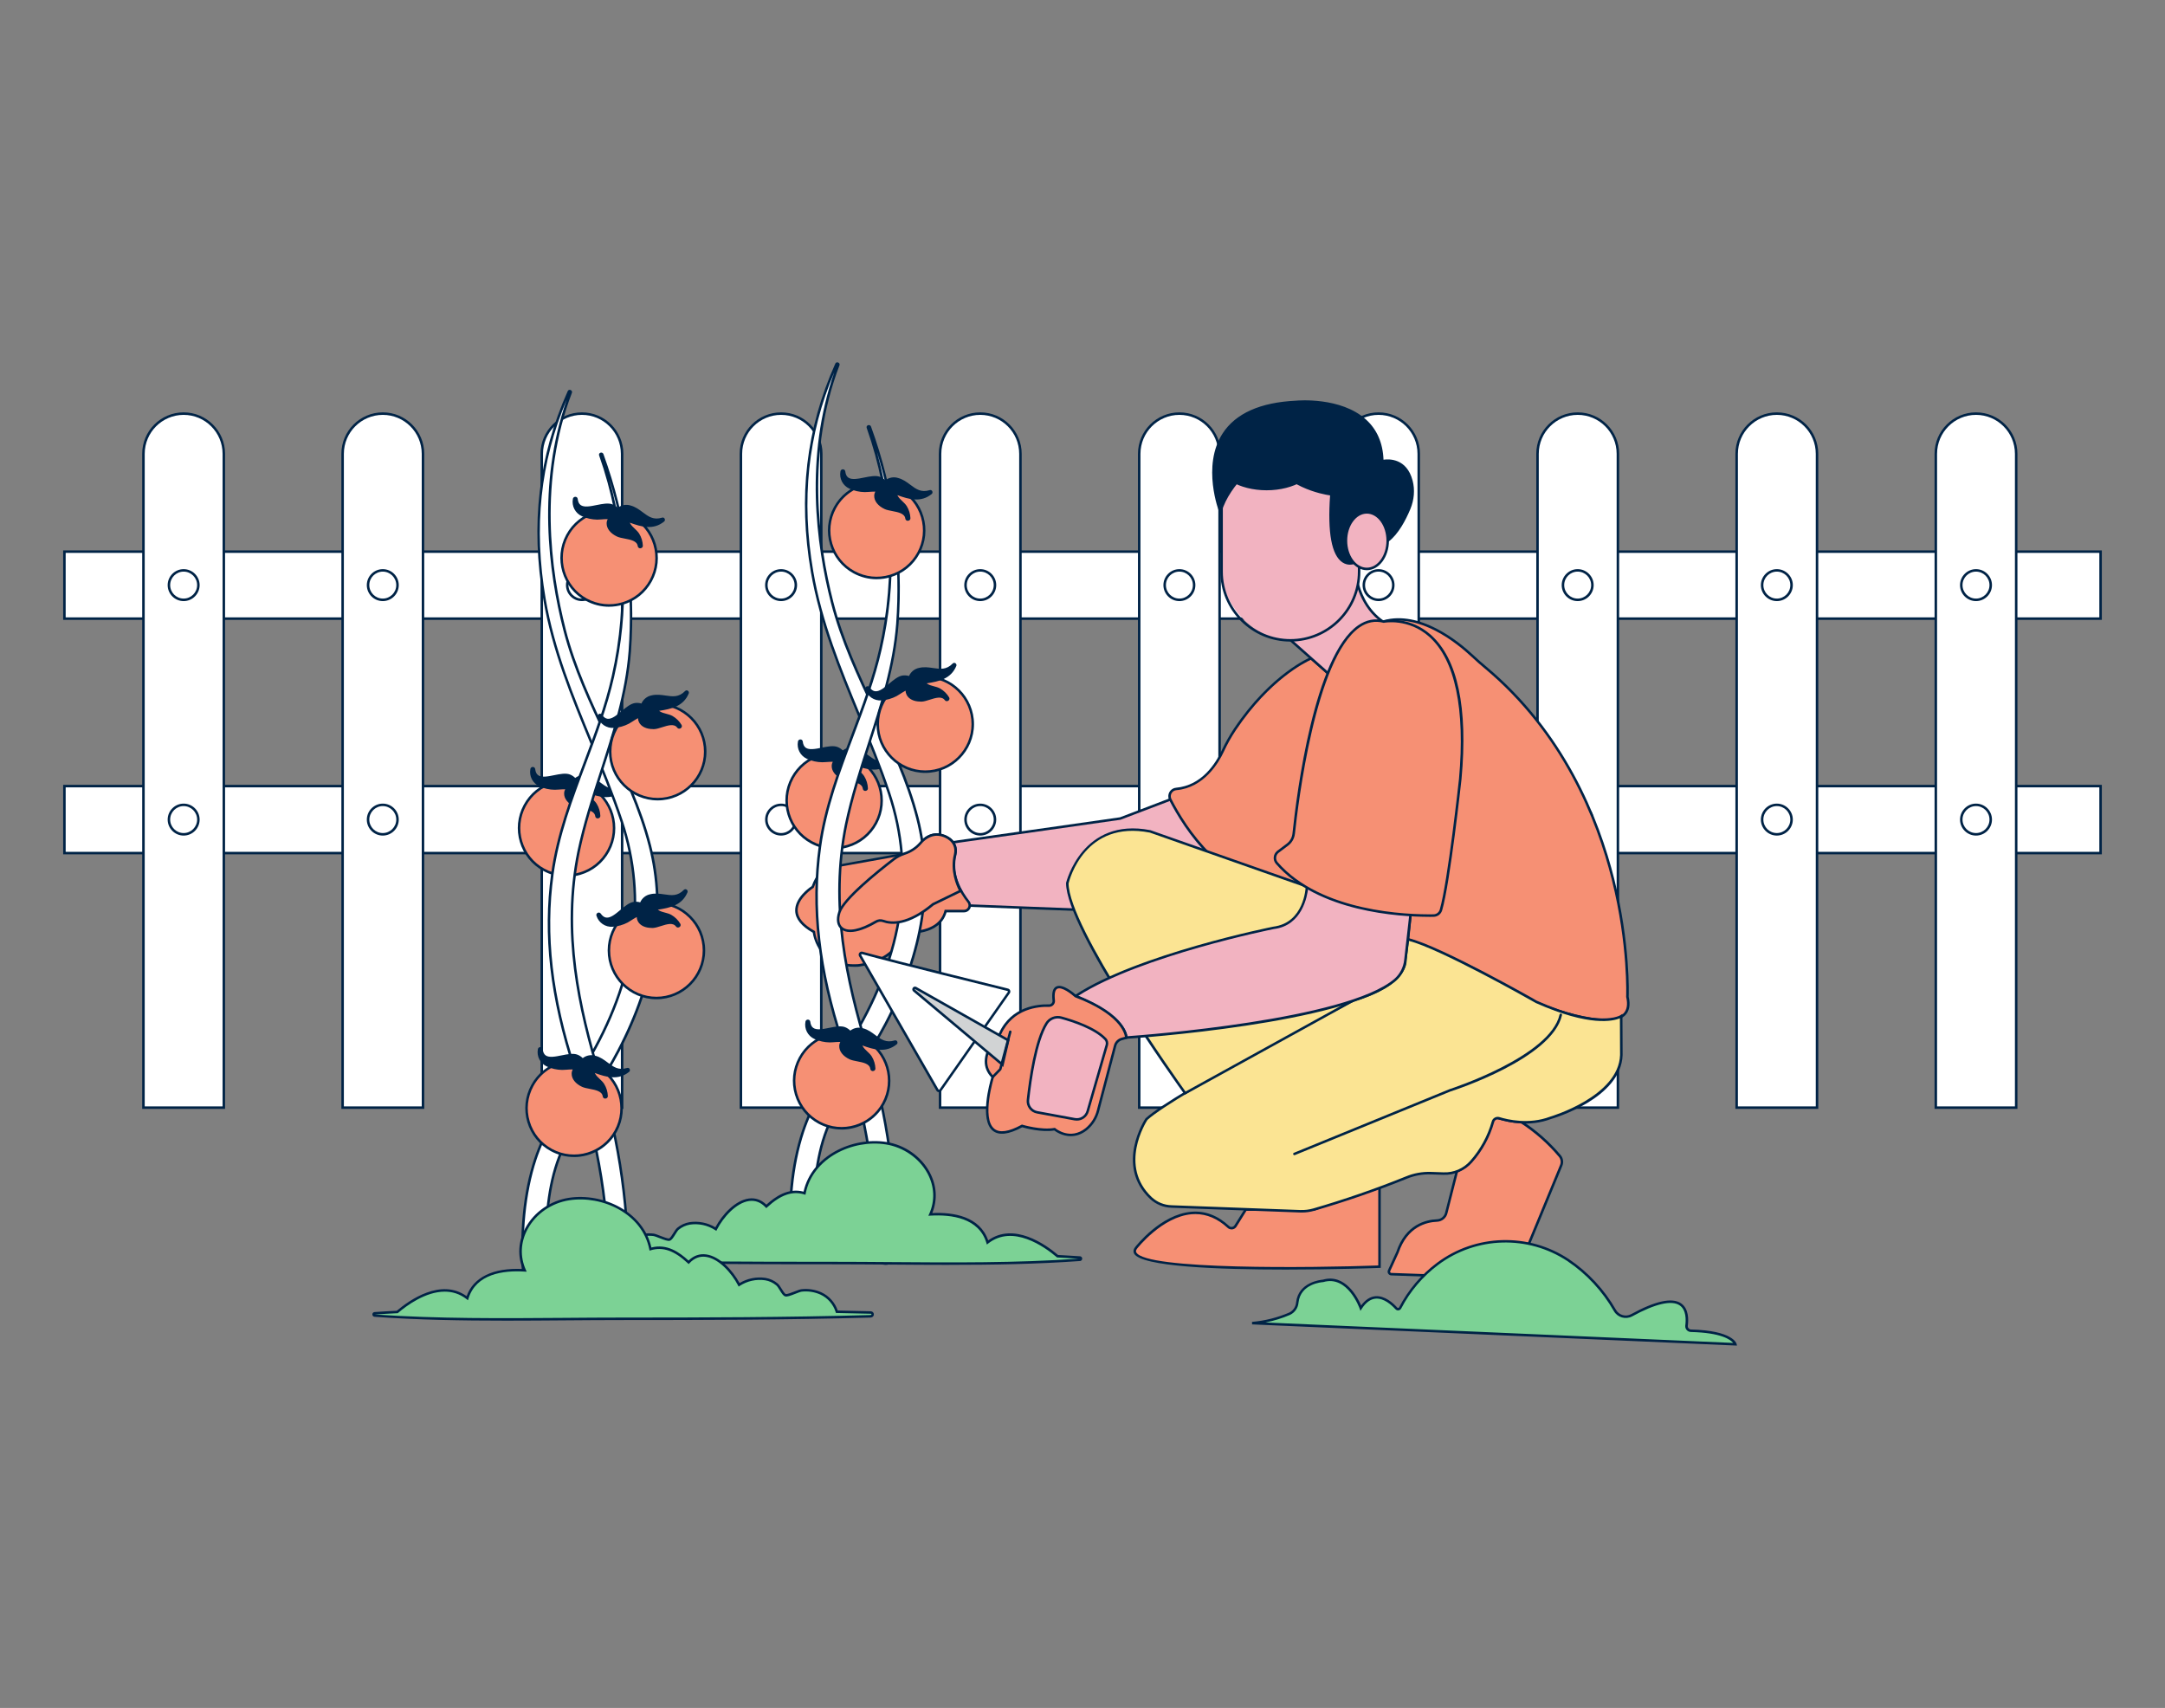 <?xml version="1.0" encoding="UTF-8"?>
<svg xmlns="http://www.w3.org/2000/svg" id="a" width="865.76" height="682.89" viewBox="0 0 865.76 682.89">
  <rect x="0" y="0" width="865.76" height="682.89" fill="#808080" stroke="none"/>
  <g>
    <g>
      <rect x="25.76" y="220.56" width="814.24" height="26.78" fill="#fff"></rect>
      <path d="M840.5,247.84H25.26v-27.78H840.5v27.78Zm-814.24-1H839.5v-25.78H26.26v25.78Z" fill="#002346"></path>
    </g>
    <g>
      <rect x="25.76" y="314.3" width="814.24" height="26.78" fill="#fff"></rect>
      <path d="M840.5,341.59H25.26v-27.78H840.5v27.78Zm-814.24-1H839.5v-25.78H26.26v25.78Z" fill="#002346"></path>
    </g>
    <g>
      <g>
        <path d="M73.44,165.38h0c8.87,0,16.07,7.2,16.07,16.07V442.87H57.37V181.45c0-8.87,7.2-16.07,16.07-16.07Z" fill="#fff"></path>
        <path d="M90.01,443.37H56.86V181.45c0-9.14,7.43-16.57,16.57-16.57s16.57,7.43,16.57,16.57V443.37Zm-32.14-1h31.14V181.45c0-8.59-6.98-15.57-15.57-15.57s-15.57,6.98-15.57,15.57V442.37Z" fill="#002346"></path>
      </g>
      <g>
        <circle cx="73.44" cy="233.95" r="5.89" fill="#fff"></circle>
        <path d="M73.44,240.34c-3.52,0-6.39-2.87-6.39-6.39s2.87-6.39,6.39-6.39,6.39,2.87,6.39,6.39-2.87,6.39-6.39,6.39Zm0-11.79c-2.97,0-5.39,2.42-5.39,5.39s2.42,5.39,5.39,5.39,5.39-2.42,5.39-5.39-2.42-5.39-5.39-5.39Z" fill="#002346"></path>
      </g>
      <g>
        <circle cx="73.44" cy="327.69" r="5.89" fill="#fff"></circle>
        <path d="M73.44,334.09c-3.52,0-6.39-2.87-6.39-6.39s2.87-6.39,6.39-6.39,6.39,2.87,6.39,6.39-2.87,6.39-6.39,6.39Zm0-11.79c-2.97,0-5.39,2.42-5.39,5.39s2.42,5.39,5.39,5.39,5.39-2.42,5.39-5.39-2.42-5.39-5.39-5.39Z" fill="#002346"></path>
      </g>
    </g>
    <g>
      <g>
        <path d="M153.07,165.38h0c8.87,0,16.07,7.2,16.07,16.07V442.87h-32.14V181.45c0-8.87,7.2-16.07,16.07-16.07Z" fill="#fff"></path>
        <path d="M169.65,443.37h-33.14V181.45c0-9.14,7.43-16.57,16.57-16.57s16.57,7.43,16.57,16.57V443.37Zm-32.14-1h31.14V181.45c0-8.59-6.99-15.57-15.57-15.57s-15.57,6.98-15.57,15.57V442.37Z" fill="#002346"></path>
      </g>
      <g>
        <circle cx="153.07" cy="233.95" r="5.89" fill="#fff"></circle>
        <path d="M153.07,240.34c-3.52,0-6.39-2.87-6.39-6.39s2.87-6.39,6.39-6.39,6.39,2.87,6.39,6.39-2.87,6.39-6.39,6.39Zm0-11.79c-2.97,0-5.39,2.42-5.39,5.39s2.42,5.39,5.39,5.39,5.39-2.42,5.39-5.39-2.42-5.39-5.39-5.39Z" fill="#002346"></path>
      </g>
      <g>
        <circle cx="153.07" cy="327.69" r="5.89" fill="#fff"></circle>
        <path d="M153.07,334.09c-3.52,0-6.39-2.87-6.39-6.39s2.87-6.39,6.39-6.39,6.39,2.87,6.39,6.39-2.87,6.39-6.39,6.39Zm0-11.79c-2.97,0-5.39,2.42-5.39,5.39s2.42,5.39,5.39,5.39,5.39-2.42,5.39-5.39-2.42-5.39-5.39-5.39Z" fill="#002346"></path>
      </g>
    </g>
    <g>
      <g>
        <path d="M232.71,165.38h0c8.87,0,16.07,7.2,16.07,16.07V442.87h-32.14V181.45c0-8.87,7.2-16.07,16.07-16.07Z" fill="#fff"></path>
        <path d="M249.28,443.37h-33.14V181.45c0-9.14,7.43-16.57,16.57-16.57s16.57,7.43,16.57,16.57V443.37Zm-32.14-1h31.14V181.45c0-8.59-6.98-15.57-15.57-15.57s-15.57,6.98-15.57,15.57V442.37Z" fill="#002346"></path>
      </g>
      <g>
        <circle cx="232.71" cy="233.95" r="5.89" fill="#fff"></circle>
        <path d="M232.71,240.34c-3.52,0-6.39-2.87-6.39-6.39s2.87-6.39,6.39-6.39,6.39,2.87,6.39,6.39-2.87,6.39-6.39,6.39Zm0-11.79c-2.97,0-5.39,2.42-5.39,5.39s2.42,5.39,5.39,5.39,5.39-2.42,5.39-5.39-2.42-5.39-5.39-5.39Z" fill="#002346"></path>
      </g>
      <g>
        <circle cx="232.71" cy="327.69" r="5.89" fill="#fff"></circle>
        <path d="M232.71,334.09c-3.52,0-6.39-2.87-6.39-6.39s2.87-6.39,6.39-6.39,6.39,2.87,6.39,6.39-2.87,6.39-6.39,6.39Zm0-11.79c-2.97,0-5.39,2.42-5.39,5.39s2.42,5.39,5.39,5.39,5.39-2.42,5.39-5.39-2.42-5.39-5.39-5.39Z" fill="#002346"></path>
      </g>
    </g>
    <g>
      <g>
        <path d="M312.35,165.38h0c8.87,0,16.07,7.2,16.07,16.07V442.87h-32.14V181.45c0-8.87,7.2-16.07,16.07-16.07Z" fill="#fff"></path>
        <path d="M328.92,443.37h-33.14V181.45c0-9.14,7.43-16.57,16.57-16.57s16.57,7.43,16.57,16.57V443.37Zm-32.14-1h31.14V181.45c0-8.59-6.98-15.57-15.57-15.57s-15.57,6.98-15.57,15.57V442.37Z" fill="#002346"></path>
      </g>
      <g>
        <circle cx="312.35" cy="233.95" r="5.89" fill="#fff"></circle>
        <path d="M312.35,240.34c-3.52,0-6.39-2.87-6.39-6.39s2.87-6.39,6.39-6.39,6.39,2.87,6.39,6.39-2.87,6.39-6.39,6.39Zm0-11.79c-2.97,0-5.39,2.42-5.39,5.39s2.42,5.39,5.39,5.39,5.39-2.42,5.39-5.39-2.42-5.39-5.39-5.39Z" fill="#002346"></path>
      </g>
      <g>
        <circle cx="312.35" cy="327.69" r="5.89" fill="#fff"></circle>
        <path d="M312.35,334.09c-3.52,0-6.39-2.87-6.39-6.39s2.87-6.39,6.39-6.39,6.39,2.87,6.39,6.39-2.87,6.39-6.39,6.39Zm0-11.79c-2.97,0-5.39,2.42-5.39,5.39s2.42,5.39,5.39,5.39,5.39-2.42,5.39-5.39-2.42-5.39-5.39-5.39Z" fill="#002346"></path>
      </g>
    </g>
    <g>
      <g>
        <path d="M391.99,165.38h0c8.87,0,16.07,7.2,16.07,16.07V442.87h-32.14V181.45c0-8.87,7.2-16.07,16.07-16.07Z" fill="#fff"></path>
        <path d="M408.56,443.37h-33.14V181.45c0-9.14,7.43-16.57,16.57-16.57s16.57,7.43,16.57,16.57V443.37Zm-32.14-1h31.14V181.45c0-8.59-6.98-15.57-15.57-15.57s-15.57,6.98-15.57,15.57V442.37Z" fill="#002346"></path>
      </g>
      <g>
        <circle cx="391.99" cy="233.95" r="5.89" fill="#fff"></circle>
        <path d="M391.99,240.34c-3.52,0-6.39-2.87-6.39-6.39s2.87-6.39,6.39-6.39,6.39,2.87,6.39,6.39-2.87,6.39-6.39,6.39Zm0-11.79c-2.97,0-5.39,2.42-5.39,5.39s2.42,5.39,5.39,5.39,5.39-2.42,5.39-5.39-2.42-5.39-5.39-5.39Z" fill="#002346"></path>
      </g>
      <g>
        <circle cx="391.99" cy="327.69" r="5.89" fill="#fff"></circle>
        <path d="M391.99,334.09c-3.52,0-6.39-2.87-6.39-6.39s2.87-6.39,6.39-6.39,6.39,2.87,6.39,6.39-2.87,6.39-6.39,6.39Zm0-11.79c-2.97,0-5.39,2.42-5.39,5.39s2.42,5.39,5.39,5.39,5.39-2.42,5.39-5.39-2.42-5.39-5.39-5.39Z" fill="#002346"></path>
      </g>
    </g>
    <g>
      <g>
        <path d="M471.63,165.38h0c8.87,0,16.07,7.2,16.07,16.07V442.87h-32.14V181.45c0-8.87,7.2-16.07,16.07-16.07Z" fill="#fff"></path>
        <path d="M488.2,443.37h-33.14V181.45c0-9.14,7.43-16.57,16.57-16.57s16.57,7.43,16.57,16.57V443.37Zm-32.14-1h31.14V181.45c0-8.59-6.98-15.57-15.57-15.57s-15.57,6.98-15.57,15.57V442.37Z" fill="#002346"></path>
      </g>
      <g>
        <circle cx="471.63" cy="233.95" r="5.89" fill="#fff"></circle>
        <path d="M471.63,240.34c-3.52,0-6.39-2.87-6.39-6.39s2.87-6.39,6.39-6.39,6.39,2.87,6.39,6.39-2.87,6.39-6.39,6.39Zm0-11.79c-2.97,0-5.39,2.42-5.39,5.39s2.42,5.39,5.39,5.39,5.39-2.42,5.39-5.39-2.42-5.39-5.39-5.39Z" fill="#002346"></path>
      </g>
      <g>
        <circle cx="471.63" cy="327.69" r="5.89" fill="#fff"></circle>
        <path d="M471.63,334.09c-3.52,0-6.39-2.87-6.39-6.39s2.87-6.39,6.39-6.39,6.39,2.87,6.39,6.39-2.87,6.39-6.39,6.39Zm0-11.79c-2.97,0-5.39,2.42-5.39,5.39s2.42,5.39,5.39,5.39,5.39-2.42,5.39-5.39-2.42-5.39-5.39-5.39Z" fill="#002346"></path>
      </g>
    </g>
    <g>
      <g>
        <path d="M551.27,165.38h0c8.87,0,16.07,7.2,16.07,16.07V442.87h-32.14V181.45c0-8.87,7.2-16.07,16.07-16.07Z" fill="#fff"></path>
        <path d="M567.84,443.37h-33.14V181.45c0-9.14,7.43-16.57,16.57-16.57s16.57,7.43,16.57,16.57V443.37Zm-32.14-1h31.14V181.45c0-8.59-6.98-15.57-15.57-15.57s-15.57,6.98-15.57,15.57V442.37Z" fill="#002346"></path>
      </g>
      <g>
        <circle cx="551.27" cy="233.95" r="5.89" fill="#fff"></circle>
        <path d="M551.27,240.34c-3.52,0-6.39-2.87-6.39-6.39s2.87-6.39,6.39-6.39,6.39,2.87,6.39,6.39-2.87,6.39-6.39,6.39Zm0-11.79c-2.97,0-5.39,2.42-5.39,5.39s2.42,5.39,5.39,5.39,5.39-2.42,5.39-5.39-2.42-5.39-5.39-5.39Z" fill="#002346"></path>
      </g>
      <g>
        <circle cx="551.27" cy="327.69" r="5.89" fill="#fff"></circle>
        <path d="M551.27,334.09c-3.52,0-6.39-2.87-6.39-6.39s2.87-6.39,6.39-6.39,6.39,2.87,6.39,6.39-2.87,6.39-6.39,6.39Zm0-11.79c-2.97,0-5.39,2.42-5.39,5.39s2.42,5.39,5.39,5.39,5.39-2.42,5.39-5.39-2.42-5.39-5.39-5.39Z" fill="#002346"></path>
      </g>
    </g>
    <g>
      <g>
        <path d="M630.9,165.38h0c8.87,0,16.07,7.2,16.07,16.07V442.87h-32.14V181.45c0-8.87,7.2-16.07,16.07-16.07Z" fill="#fff"></path>
        <path d="M647.48,443.37h-33.14V181.45c0-9.14,7.43-16.57,16.57-16.57s16.57,7.43,16.57,16.57V443.37Zm-32.14-1h31.14V181.45c0-8.59-6.98-15.57-15.57-15.57s-15.57,6.98-15.57,15.57V442.37Z" fill="#002346"></path>
      </g>
      <g>
        <circle cx="630.9" cy="233.95" r="5.89" fill="#fff"></circle>
        <path d="M630.9,240.34c-3.52,0-6.39-2.87-6.39-6.39s2.87-6.39,6.39-6.39,6.39,2.87,6.39,6.39-2.87,6.39-6.39,6.39Zm0-11.79c-2.97,0-5.39,2.42-5.39,5.39s2.42,5.39,5.39,5.39,5.39-2.42,5.39-5.39-2.42-5.39-5.39-5.39Z" fill="#002346"></path>
      </g>
      <g>
        <circle cx="630.9" cy="327.69" r="5.89" fill="#fff"></circle>
        <path d="M630.9,334.09c-3.52,0-6.39-2.87-6.39-6.39s2.87-6.39,6.39-6.39,6.39,2.87,6.39,6.39-2.87,6.39-6.39,6.39Zm0-11.79c-2.97,0-5.39,2.42-5.39,5.39s2.42,5.39,5.39,5.39,5.39-2.42,5.39-5.39-2.42-5.39-5.39-5.39Z" fill="#002346"></path>
      </g>
    </g>
    <g>
      <g>
        <path d="M710.54,165.38h0c8.87,0,16.07,7.2,16.07,16.07V442.87h-32.14V181.45c0-8.87,7.2-16.07,16.07-16.07Z" fill="#fff"></path>
        <path d="M727.11,443.37h-33.14V181.45c0-9.14,7.43-16.57,16.57-16.57s16.57,7.43,16.57,16.57V443.37Zm-32.14-1h31.14V181.45c0-8.59-6.99-15.57-15.57-15.57s-15.57,6.98-15.57,15.57V442.37Z" fill="#002346"></path>
      </g>
      <g>
        <circle cx="710.54" cy="233.95" r="5.89" fill="#fff"></circle>
        <path d="M710.54,240.34c-3.52,0-6.39-2.87-6.39-6.39s2.87-6.39,6.39-6.39,6.39,2.87,6.39,6.39-2.87,6.39-6.39,6.39Zm0-11.79c-2.97,0-5.39,2.42-5.39,5.39s2.42,5.39,5.39,5.39,5.39-2.42,5.39-5.39-2.42-5.39-5.39-5.39Z" fill="#002346"></path>
      </g>
      <g>
        <circle cx="710.54" cy="327.69" r="5.89" fill="#fff"></circle>
        <path d="M710.54,334.09c-3.52,0-6.39-2.87-6.39-6.39s2.87-6.39,6.39-6.39,6.39,2.87,6.39,6.39-2.87,6.39-6.39,6.39Zm0-11.79c-2.97,0-5.39,2.42-5.39,5.39s2.42,5.39,5.39,5.39,5.39-2.42,5.39-5.39-2.42-5.39-5.39-5.39Z" fill="#002346"></path>
      </g>
    </g>
    <g>
      <g>
        <path d="M790.18,165.38h0c8.87,0,16.07,7.2,16.07,16.07V442.87h-32.14V181.45c0-8.87,7.2-16.07,16.07-16.07Z" fill="#fff"></path>
        <path d="M806.75,443.37h-33.14V181.45c0-9.14,7.43-16.57,16.57-16.57s16.57,7.43,16.57,16.57V443.37Zm-32.14-1h31.14V181.45c0-8.59-6.98-15.57-15.57-15.57s-15.57,6.98-15.57,15.57V442.37Z" fill="#002346"></path>
      </g>
      <g>
        <circle cx="790.18" cy="233.95" r="5.89" fill="#fff"></circle>
        <path d="M790.18,240.34c-3.52,0-6.39-2.87-6.39-6.39s2.87-6.39,6.39-6.39,6.39,2.87,6.39,6.39-2.87,6.39-6.39,6.39Zm0-11.79c-2.97,0-5.39,2.42-5.39,5.39s2.42,5.39,5.39,5.39,5.39-2.42,5.39-5.39-2.42-5.39-5.39-5.39Z" fill="#002346"></path>
      </g>
      <g>
        <circle cx="790.18" cy="327.69" r="5.89" fill="#fff"></circle>
        <path d="M790.18,334.09c-3.52,0-6.39-2.87-6.39-6.39s2.87-6.39,6.39-6.39,6.39,2.87,6.39,6.39-2.87,6.39-6.39,6.39Zm0-11.79c-2.97,0-5.39,2.42-5.39,5.39s2.42,5.39,5.39,5.39,5.39-2.42,5.39-5.39-2.42-5.39-5.39-5.39Z" fill="#002346"></path>
      </g>
    </g>
  </g>
  <g>
    <g>
      <circle cx="226.57" cy="331.09" r="19" fill="#f69074"></circle>
      <path d="M226.54,350.6c-3.2,0-6.37-.8-9.27-2.37-9.45-5.12-12.98-16.98-7.85-26.43,2.48-4.58,6.6-7.92,11.59-9.4,4.99-1.49,10.26-.93,14.84,1.55,9.45,5.12,12.98,16.98,7.85,26.43h0c-2.48,4.58-6.6,7.92-11.59,9.4-1.84,.55-3.71,.82-5.58,.82Zm.05-38.02c-1.77,0-3.55,.26-5.29,.77-4.74,1.41-8.64,4.58-11,8.92-4.86,8.97-1.52,20.22,7.45,25.08,4.34,2.35,9.34,2.88,14.08,1.47,4.74-1.41,8.64-4.58,11-8.92,4.86-8.97,1.52-20.22-7.45-25.08-2.74-1.49-5.75-2.24-8.79-2.24Z" fill="#002346"></path>
    </g>
    <g>
      <path d="M215.9,313.95c1.86,.85,3.88,1.3,5.93,1.32,.76,.03,3.42-.32,5.12-.16-.53,.58-.82,1.34-.84,2.12-.06,2.33,2.03,3.99,3.87,4.85,2.45,1.13,8.12,.72,8.56,4.23,.07,.58,1.06,.57,1.04-.06-.06-1.63-.53-3.21-1.39-4.6-.98-1.54-2.73-2.47-3.62-4.12-.27-.5-.45-.96-.67-1.41,4.89,1.79,9.89,3.68,14.38,.04,.29-.23,.07-.8-.32-.7-5.98,1.88-8-3.53-12.96-4.85-1.75-.55-3.66-.11-5,1.15-.6-.7-1.37-1.25-2.23-1.59-4.17-1.66-13.46,4.43-14.25-2.63-.09-.57-.88-.48-.94,.03-.5,2.64,.87,5.28,3.32,6.38Z" fill="#002346"></path>
      <path d="M239.05,327.24c-.53,0-.96-.36-1.02-.87-.26-2.08-2.8-2.57-5.26-3.04-1.14-.22-2.21-.43-3.02-.8-2.66-1.24-4.21-3.23-4.16-5.31,.01-.58,.16-1.14,.42-1.65-.91,0-1.92,.07-2.72,.13-.66,.05-1.19,.09-1.49,.07-2.11-.02-4.17-.48-6.11-1.37-2.67-1.21-4.15-4.06-3.6-6.93,.05-.45,.46-.81,.96-.83,.47,.01,.88,.33,.96,.81,.14,1.2,.52,2.01,1.17,2.49,1.39,1.02,3.96,.5,6.44,0,2.28-.46,4.64-.93,6.33-.26,.78,.31,1.49,.78,2.08,1.37,1.44-1.12,3.35-1.48,5.11-.93,1.96,.52,3.46,1.64,4.91,2.73,2.3,1.72,4.29,3.21,7.75,2.12,.41-.12,.8,.06,.99,.43,.2,.39,.12,.86-.21,1.12-4.36,3.53-9.1,2.13-13.73,.46,.05,.1,.1,.19,.15,.29,.44,.81,1.11,1.44,1.81,2.1,.64,.6,1.3,1.22,1.79,1.99,.9,1.46,1.41,3.14,1.47,4.85,0,.55-.38,.96-.94,1-.03,0-.05,0-.08,0Zm-13.11-12.67c.37,0,.72,.01,1.04,.04l.99,.09-.67,.74c-.45,.5-.7,1.14-.72,1.8-.06,2.49,2.72,3.98,3.58,4.38,.69,.32,1.71,.51,2.78,.72,2.54,.49,5.71,1.1,6.06,3.9,0-1.52-.46-3.02-1.26-4.33-.42-.66-1.01-1.21-1.62-1.79-.74-.69-1.5-1.4-2.01-2.36-.17-.31-.3-.61-.43-.89-.08-.18-.16-.36-.25-.53l-.55-1.12,1.35,.49c4.72,1.72,9.18,3.35,13.28,.39-3.59,.9-5.87-.79-8.06-2.44-1.38-1.03-2.8-2.09-4.59-2.57-1.6-.5-3.32-.1-4.53,1.03l-.38,.36-.34-.4c-.55-.64-1.25-1.14-2.04-1.46-1.41-.56-3.62-.12-5.76,.31-2.69,.54-5.48,1.09-7.22-.18-.88-.64-1.41-1.71-1.58-3.16-.4,2.48,.84,4.88,3.09,5.9h0c1.81,.82,3.74,1.25,5.72,1.28,.27,0,.79-.03,1.39-.07,.8-.06,1.8-.13,2.72-.13Z" fill="#002346"></path>
    </g>
  </g>
  <g>
    <path d="M214.04,463.63c4.63-13.94,13.07-26,20.51-38.53,18-30.19,25.35-62.6,14.09-96.63-10-30.1-25.47-57.19-30.89-88.89-4.91-28.69-2.26-56.27,9.75-83,.19-.42,.89-.12,.74,.3-11.44,30.05-10.35,64.21-2.46,95,7.76,30.25,26.42,56.19,34.12,86.31,7.21,28.27,.69,56.54-12.62,82-7.49,14.3-17.78,27.25-23.62,42.4-6,15.67-5.1,31.93-6.25,48.34,0,2.23-1.8,4.03-4.03,4.03s-4.03-1.8-4.03-4.03c-1.09-15.49-.23-32.41,4.69-47.3Z" fill="#fff"></path>
    <path d="M213.38,515.46c-2.5,0-4.53-2.03-4.53-4.53-1.28-18.14,.31-34.12,4.71-47.46h0c3.69-11.12,9.89-21.19,15.88-30.93,1.55-2.52,3.15-5.12,4.68-7.7,19.58-32.84,24.3-65.21,14.04-96.22-3.59-10.81-7.96-21.39-12.18-31.63-7.5-18.18-15.25-36.98-18.73-57.34-5.13-29.97-1.93-57.22,9.79-83.29,.19-.43,.68-.61,1.14-.42,.46,.19,.69,.66,.53,1.1-13.2,34.67-8.61,70.64-2.45,94.71,3.87,15.08,10.57,29.33,17.05,43.12,6.49,13.81,13.21,28.09,17.07,43.19,6.61,25.93,2.35,53.64-12.66,82.36-2.89,5.52-6.25,10.92-9.5,16.14-5.17,8.32-10.53,16.93-14.1,26.2-4.6,12.02-5.11,24.15-5.64,36.99-.15,3.67-.31,7.46-.57,11.21,0,2.46-2.03,4.49-4.53,4.49Zm1.13-51.67c-4.3,13.03-5.92,29.32-4.67,47.11,0,1.98,1.58,3.56,3.53,3.56s3.53-1.58,3.53-3.53c.26-3.77,.42-7.55,.57-11.21,.52-12.36,1.05-25.13,5.71-37.31,3.61-9.37,8.99-18.01,14.18-26.37,3.24-5.21,6.59-10.59,9.46-16.08,14.9-28.49,19.13-55.96,12.58-81.64-3.84-15.01-10.53-29.25-17-43.02-6.5-13.83-13.22-28.12-17.12-43.29-6.02-23.49-10.54-58.26,1.34-92.19-10.55,24.97-13.29,51.07-8.39,79.69,3.46,20.25,11.19,38.99,18.67,57.12,4.23,10.25,8.6,20.85,12.2,31.69,10.35,31.29,5.6,63.95-14.13,97.04-1.53,2.58-3.14,5.19-4.69,7.71-5.96,9.69-12.12,19.71-15.78,30.72h0Z" fill="#002346"></path>
  </g>
  <g>
    <path d="M220.88,349.48c3.81-27.76,18.15-52,24.25-79.11,6.67-29.37,4.92-60.03-5.07-88.44-.17-.49,.61-.7,.78-.21,9.19,25.14,12.94,51.94,11,78.64-2.19,28.16-14.79,53-20.51,80.29-6.33,31.11-.55,59.73,8.42,89.6,8.1,26.64,11.96,54.38,11.44,82.22-.09,5-7.93,5.05-7.83,0,.57-29.42-4.48-57.19-13.58-85.06-8.37-25.62-12.6-51.01-8.9-77.93Z" fill="#fff"></path>
    <path d="M247.19,516.74c-.86,0-1.71-.22-2.43-.65-1.26-.76-1.93-2.05-1.9-3.63,.53-27.55-3.9-55.32-13.56-84.89-9.44-28.9-12.27-53.73-8.92-78.15h0c2.14-15.6,7.68-30.31,13.03-44.54,4.2-11.17,8.55-22.71,11.22-34.61,6.66-29.32,4.92-59.8-5.05-88.17-.09-.25-.07-.5,.06-.71,.1-.18,.27-.32,.48-.39,.49-.17,1.02,.07,1.19,.56,9.27,25.37,12.98,51.89,11.03,78.84-1.32,16.94-6.47,32.95-11.46,48.43-3.33,10.34-6.77,21.02-9.06,31.93-6.54,32.14,.18,61.94,8.41,89.35,8.13,26.73,11.98,54.44,11.46,82.37-.03,1.62-.79,2.92-2.14,3.67-.71,.39-1.54,.59-2.36,.59Zm-3.44-324.75c7.11,25.56,7.78,52.49,1.87,78.5-2.69,11.97-7.05,23.54-11.26,34.74-5.34,14.18-10.85,28.84-12.98,44.33h0c-3.33,24.26-.51,48.96,8.88,77.71,9.69,29.68,14.14,57.56,13.6,85.22-.03,1.55,.75,2.35,1.42,2.75,1.1,.67,2.62,.68,3.79,.04,1.03-.57,1.6-1.56,1.63-2.81,.52-27.83-3.32-55.44-11.42-82.07-8.27-27.54-15.02-57.49-8.43-89.84,2.3-10.96,5.75-21.67,9.09-32.03,4.97-15.42,10.11-31.37,11.42-48.2,1.69-23.25-.86-46.19-7.59-68.34Zm-3.38-10.09h0s0,0,0,0Z" fill="#002346"></path>
  </g>
  <g>
    <g>
      <circle cx="263" cy="300.53" r="19" fill="#f69074"></circle>
      <path d="M263,320.03c-10.75,0-19.5-8.75-19.5-19.5s8.75-19.5,19.5-19.5,19.5,8.75,19.5,19.5-8.75,19.5-19.5,19.5Zm0-38c-10.2,0-18.5,8.3-18.5,18.5s8.3,18.5,18.5,18.5,18.5-8.3,18.5-18.5-8.3-18.5-18.5-18.5Z" fill="#002346"></path>
    </g>
    <g>
      <path d="M245.45,290.54c2.04-.14,4.03-.71,5.84-1.66,.68-.33,2.86-1.91,4.42-2.58-.18,.76-.09,1.57,.27,2.27,1.06,2.08,3.69,2.54,5.71,2.42,2.69-.17,7.48-3.24,9.54-.36,.34,.48,1.2,0,.89-.55-.82-1.4-2-2.57-3.41-3.38-1.6-.89-3.58-.87-5.15-1.9-.47-.31-.85-.63-1.26-.92,5.15-.76,10.45-1.48,12.66-6.82,.14-.34-.32-.74-.61-.46-4.36,4.5-8.71,.71-13.7,1.91-1.8,.35-3.27,1.65-3.85,3.39-.87-.33-1.8-.45-2.72-.34-4.46,.53-9.72,10.31-13.78,4.48-.35-.46-1,0-.81,.47,.82,2.56,3.28,4.22,5.96,4.03Z" fill="#002346"></path>
      <path d="M261.08,291.51c-2.62,0-4.67-.99-5.54-2.71-.26-.52-.4-1.08-.42-1.65-.79,.42-1.66,.98-2.33,1.41-.56,.36-1,.64-1.28,.78-1.87,.98-3.9,1.56-6.02,1.71-2.92,.21-5.58-1.59-6.47-4.38-.17-.42,.01-.93,.45-1.18,.42-.24,.93-.14,1.23,.26,.69,.99,1.41,1.52,2.22,1.63,1.71,.23,3.72-1.44,5.66-3.06,1.79-1.49,3.64-3.03,5.44-3.24,.83-.1,1.68-.03,2.48,.21,.73-1.67,2.24-2.9,4.05-3.25,1.97-.47,3.82-.2,5.62,.06,2.84,.42,5.3,.78,7.82-1.83,.31-.29,.73-.32,1.08-.09,.36,.25,.51,.71,.35,1.09-2.14,5.18-6.99,6.21-11.86,6.95,.09,.06,.18,.12,.27,.18,.77,.51,1.66,.74,2.6,.99,.84,.22,1.72,.45,2.52,.9,1.49,.86,2.73,2.09,3.6,3.56,.27,.47,.12,1.03-.35,1.33-.48,.3-1.07,.2-1.38-.23-1.22-1.7-3.68-.92-6.07-.17-1.11,.35-2.15,.68-3.03,.74-.22,.01-.43,.02-.64,.02Zm-4.65-6.06l-.23,.97c-.16,.65-.07,1.33,.23,1.93,1.13,2.22,4.29,2.2,5.24,2.15,.76-.05,1.75-.36,2.79-.69,2.47-.78,5.54-1.76,7.18,.54-.73-1.33-1.84-2.44-3.18-3.21-.68-.38-1.46-.58-2.28-.8-.98-.26-1.99-.52-2.89-1.12-.29-.19-.55-.39-.8-.58-.16-.12-.31-.24-.47-.35l-1.02-.72,1.42-.21c4.97-.73,9.67-1.42,11.86-5.98-2.73,2.5-5.53,2.09-8.25,1.7-1.7-.25-3.46-.51-5.26-.07-1.64,.32-2.97,1.49-3.49,3.06l-.16,.5-.49-.19c-.79-.3-1.64-.41-2.48-.31-1.5,.18-3.24,1.62-4.92,3.02-2.11,1.76-4.29,3.57-6.44,3.28-1.08-.15-2.06-.83-2.89-2.03,.83,2.38,3.04,3.9,5.52,3.71h0c1.98-.14,3.88-.68,5.64-1.6,.23-.11,.68-.4,1.19-.73,.94-.6,2.23-1.43,3.26-1.87l.92-.39Z" fill="#002346"></path>
    </g>
  </g>
  <g>
    <g>
      <circle cx="262.5" cy="380.03" r="19" fill="#f69074"></circle>
      <path d="M262.5,399.53c-10.75,0-19.5-8.75-19.5-19.5s8.75-19.5,19.5-19.5,19.5,8.75,19.5,19.5-8.75,19.5-19.5,19.5Zm0-38c-10.2,0-18.5,8.3-18.5,18.5s8.3,18.5,18.5,18.5,18.5-8.3,18.5-18.5-8.3-18.5-18.5-18.5Z" fill="#002346"></path>
    </g>
    <g>
      <path d="M244.95,370.04c2.04-.14,4.03-.71,5.84-1.66,.68-.33,2.86-1.91,4.42-2.58-.18,.76-.09,1.57,.27,2.27,1.06,2.08,3.69,2.54,5.71,2.42,2.69-.17,7.48-3.24,9.54-.36,.34,.48,1.2,0,.89-.55-.82-1.4-2-2.57-3.41-3.38-1.6-.89-3.58-.87-5.15-1.9-.47-.31-.85-.63-1.26-.92,5.15-.76,10.45-1.48,12.66-6.82,.14-.34-.32-.74-.61-.46-4.36,4.5-8.71,.71-13.7,1.91-1.8,.35-3.27,1.65-3.85,3.39-.87-.33-1.8-.45-2.72-.34-4.46,.53-9.72,10.31-13.78,4.48-.35-.46-1,0-.81,.47,.82,2.56,3.28,4.22,5.96,4.03Z" fill="#002346"></path>
      <path d="M260.58,371.01c-2.62,0-4.67-.99-5.54-2.71-.26-.52-.4-1.08-.42-1.65-.79,.42-1.66,.98-2.33,1.41-.56,.36-1,.64-1.28,.78-1.87,.98-3.9,1.56-6.02,1.71-2.92,.2-5.58-1.59-6.47-4.38-.17-.42,.01-.93,.45-1.18,.43-.24,.93-.13,1.23,.26,.69,.99,1.41,1.52,2.22,1.63,1.71,.23,3.72-1.44,5.66-3.06,1.79-1.49,3.64-3.03,5.44-3.24,.83-.1,1.68-.03,2.48,.21,.73-1.67,2.24-2.9,4.05-3.25,1.97-.47,3.82-.2,5.62,.06,2.84,.42,5.3,.78,7.82-1.83,.31-.29,.73-.32,1.08-.09,.36,.25,.51,.71,.35,1.09-2.14,5.18-6.99,6.21-11.86,6.95,.09,.06,.18,.12,.27,.18,.77,.51,1.66,.74,2.6,.99,.84,.22,1.72,.45,2.52,.9,1.49,.86,2.73,2.09,3.6,3.56,.27,.47,.12,1.03-.35,1.33-.48,.3-1.07,.2-1.38-.23-1.22-1.7-3.69-.92-6.07-.17-1.11,.35-2.15,.68-3.03,.74-.22,.01-.43,.02-.64,.02Zm-4.65-6.06l-.23,.97c-.16,.65-.07,1.33,.23,1.93,1.13,2.22,4.29,2.2,5.24,2.15,.76-.05,1.75-.36,2.79-.69,2.47-.78,5.54-1.76,7.18,.54-.73-1.33-1.84-2.44-3.18-3.21-.68-.38-1.46-.58-2.28-.8-.98-.26-1.99-.52-2.89-1.12-.29-.19-.55-.39-.8-.58-.16-.12-.31-.24-.47-.35l-1.02-.72,1.42-.21c4.97-.73,9.67-1.42,11.86-5.98-2.73,2.5-5.53,2.09-8.25,1.7-1.7-.25-3.46-.5-5.26-.07-1.64,.32-2.97,1.49-3.49,3.06l-.16,.5-.49-.19c-.79-.3-1.64-.41-2.48-.31-1.5,.18-3.24,1.62-4.92,3.02-2.11,1.76-4.29,3.57-6.44,3.28-1.08-.15-2.06-.83-2.89-2.03,.83,2.38,3.06,3.89,5.52,3.71h0c1.98-.14,3.88-.68,5.64-1.6,.23-.11,.68-.4,1.19-.73,.94-.6,2.23-1.43,3.26-1.87l.92-.39Z" fill="#002346"></path>
    </g>
  </g>
  <g>
    <g>
      <circle cx="243.57" cy="223.09" r="19" fill="#f69074"></circle>
      <path d="M243.54,242.6c-3.2,0-6.37-.8-9.26-2.37-9.45-5.12-12.98-16.98-7.85-26.44,5.12-9.45,16.98-12.98,26.43-7.85,4.58,2.48,7.92,6.6,9.4,11.59,1.48,4.99,.93,10.26-1.55,14.84-2.48,4.58-6.6,7.92-11.59,9.4-1.84,.55-3.71,.82-5.58,.82Zm.06-38.01c-6.57,0-12.95,3.51-16.3,9.68-4.86,8.97-1.52,20.22,7.45,25.08,4.34,2.35,9.34,2.88,14.08,1.47,4.74-1.41,8.64-4.58,11-8.92h0c2.35-4.34,2.88-9.35,1.47-14.08s-4.58-8.64-8.92-11c-2.79-1.51-5.81-2.23-8.78-2.23Z" fill="#002346"></path>
    </g>
    <g>
      <path d="M232.9,205.95c1.86,.85,3.88,1.3,5.93,1.32,.76,.03,3.42-.32,5.12-.16-.53,.58-.82,1.34-.84,2.12-.06,2.33,2.03,3.99,3.87,4.85,2.45,1.13,8.12,.72,8.56,4.23,.07,.58,1.06,.57,1.04-.06-.06-1.63-.53-3.21-1.39-4.6-.98-1.54-2.73-2.47-3.62-4.12-.27-.5-.45-.96-.67-1.41,4.89,1.79,9.89,3.68,14.38,.04,.29-.23,.07-.8-.32-.7-5.98,1.88-8-3.53-12.96-4.85-1.75-.55-3.66-.11-5,1.15-.6-.7-1.37-1.25-2.23-1.59-4.17-1.66-13.46,4.43-14.25-2.63-.09-.57-.88-.48-.94,.03-.5,2.64,.87,5.28,3.32,6.38Z" fill="#002346"></path>
      <path d="M256.05,219.24c-.53,0-.96-.36-1.02-.87-.26-2.08-2.8-2.57-5.26-3.04-1.14-.22-2.21-.42-3.02-.8-2.66-1.24-4.21-3.23-4.16-5.32,.01-.58,.16-1.14,.42-1.65-.89-.02-1.92,.07-2.72,.13-.67,.05-1.19,.09-1.49,.07-2.11-.03-4.17-.49-6.11-1.37-2.67-1.21-4.15-4.06-3.6-6.93,.05-.45,.46-.81,.96-.83,.53-.01,.88,.33,.96,.81,.14,1.2,.52,2.01,1.17,2.49,1.39,1.02,3.96,.5,6.44,0,2.28-.46,4.65-.93,6.33-.26,.78,.31,1.49,.78,2.08,1.37,1.44-1.13,3.35-1.48,5.11-.93,1.96,.52,3.46,1.64,4.91,2.73,2.3,1.72,4.29,3.2,7.75,2.12,.4-.12,.8,.06,.99,.43,.2,.39,.12,.87-.21,1.13-4.35,3.53-9.1,2.13-13.73,.46,.05,.1,.1,.19,.15,.29,.44,.81,1.11,1.44,1.81,2.1,.64,.6,1.3,1.22,1.79,1.99,.9,1.46,1.41,3.14,1.47,4.85,0,.55-.38,.96-.94,1-.03,0-.05,0-.08,0Zm-13.11-12.67c.37,0,.72,.01,1.05,.04l.99,.09-.67,.74c-.45,.5-.7,1.14-.72,1.8-.06,2.48,2.72,3.98,3.58,4.38,.69,.32,1.71,.51,2.78,.72,2.54,.49,5.71,1.1,6.06,3.9,0-1.52-.46-3.02-1.27-4.33-.42-.66-1-1.21-1.62-1.79-.74-.69-1.5-1.4-2.01-2.36-.16-.31-.3-.6-.43-.89-.08-.18-.16-.36-.25-.54l-.55-1.12,1.35,.5c4.72,1.72,9.18,3.35,13.28,.39-3.6,.9-5.87-.79-8.06-2.44-1.38-1.03-2.8-2.09-4.59-2.57-1.6-.5-3.32-.11-4.53,1.03l-.38,.36-.34-.4c-.55-.64-1.25-1.14-2.03-1.46-1.41-.56-3.62-.12-5.76,.31-2.69,.54-5.48,1.09-7.22-.18-.88-.65-1.41-1.71-1.58-3.17-.41,2.49,.84,4.88,3.09,5.9h0c1.81,.82,3.74,1.25,5.72,1.28,.26,0,.79-.03,1.39-.07,.8-.06,1.8-.13,2.72-.13Z" fill="#002346"></path>
    </g>
  </g>
  <g>
    <g>
      <circle cx="229.56" cy="443.11" r="19" fill="#f69074"></circle>
      <path d="M229.53,462.61c-3.14,0-6.31-.76-9.26-2.35-4.58-2.48-7.92-6.6-9.4-11.59-1.48-4.99-.93-10.26,1.55-14.84,5.12-9.45,16.98-12.97,26.44-7.85,9.45,5.12,12.98,16.98,7.85,26.44h0c-3.53,6.51-10.25,10.21-17.18,10.21Zm.07-37.99c-6.58,0-12.95,3.51-16.3,9.68-2.35,4.34-2.88,9.35-1.47,14.08,1.41,4.74,4.58,8.64,8.92,11,8.97,4.86,20.22,1.52,25.08-7.45h0c4.86-8.97,1.52-20.22-7.45-25.08-2.79-1.51-5.81-2.23-8.78-2.23Z" fill="#002346"></path>
    </g>
    <g>
      <path d="M218.9,425.97c1.86,.85,3.88,1.3,5.93,1.32,.76,.03,3.42-.32,5.12-.16-.53,.58-.82,1.34-.84,2.12-.06,2.33,2.03,3.99,3.87,4.85,2.45,1.13,8.12,.72,8.56,4.23,.07,.58,1.06,.57,1.04-.06-.06-1.63-.53-3.21-1.39-4.6-.98-1.54-2.73-2.47-3.62-4.12-.27-.5-.45-.96-.67-1.41,4.89,1.79,9.89,3.68,14.38,.04,.29-.23,.07-.8-.32-.7-5.98,1.88-8-3.53-12.96-4.85-1.75-.55-3.66-.11-5,1.15-.6-.7-1.37-1.25-2.23-1.59-4.17-1.66-13.46,4.43-14.25-2.63-.09-.57-.88-.48-.94,.03-.5,2.64,.87,5.28,3.32,6.38Z" fill="#002346"></path>
      <path d="M242.05,439.26c-.53,0-.96-.36-1.02-.87-.26-2.08-2.8-2.57-5.25-3.04-1.14-.22-2.22-.43-3.02-.8-2.66-1.24-4.21-3.23-4.16-5.31,.01-.58,.16-1.14,.42-1.65-.92-.02-1.93,.07-2.73,.13-.66,.05-1.19,.08-1.49,.07-2.11-.03-4.17-.49-6.11-1.37-2.67-1.21-4.15-4.06-3.6-6.93,.05-.45,.46-.82,.96-.83h.02c.48,0,.86,.33,.94,.81,.14,1.2,.52,2.01,1.17,2.49,1.39,1.02,3.96,.5,6.44,0,2.28-.46,4.65-.93,6.33-.26,.78,.31,1.49,.78,2.08,1.37,1.43-1.12,3.35-1.48,5.11-.93,1.96,.52,3.46,1.64,4.91,2.73,2.3,1.72,4.29,3.2,7.75,2.12,.41-.12,.8,.06,.99,.43,.2,.39,.12,.86-.21,1.13-4.35,3.53-9.1,2.13-13.73,.46,.05,.1,.1,.19,.15,.29,.44,.81,1.11,1.44,1.81,2.1,.64,.6,1.3,1.22,1.79,1.99,.9,1.46,1.41,3.14,1.47,4.85,0,.55-.39,.96-.94,1-.03,0-.05,0-.08,0Zm-13.11-12.67c.37,0,.72,.01,1.05,.04l.99,.09-.67,.74c-.45,.5-.7,1.14-.72,1.8-.06,2.49,2.72,3.98,3.58,4.38,.69,.32,1.71,.52,2.79,.72,2.54,.49,5.71,1.1,6.06,3.9,0-1.52-.46-3.02-1.26-4.33-.42-.66-1.01-1.21-1.62-1.79-.74-.69-1.5-1.4-2.01-2.36-.16-.31-.3-.6-.43-.89-.08-.18-.16-.36-.25-.54l-.55-1.12,1.35,.49c4.72,1.72,9.18,3.35,13.28,.39-3.6,.9-5.86-.8-8.06-2.44-1.38-1.03-2.8-2.09-4.59-2.57-1.6-.5-3.33-.11-4.53,1.03l-.38,.36-.34-.4c-.55-.64-1.25-1.14-2.03-1.46-1.41-.56-3.62-.12-5.76,.31-2.69,.54-5.48,1.09-7.22-.18-.88-.65-1.41-1.71-1.58-3.17-.41,2.48,.84,4.88,3.09,5.9h0c1.81,.82,3.74,1.25,5.72,1.28,.26,0,.78-.03,1.38-.07,.8-.06,1.81-.13,2.72-.13Z" fill="#002346"></path>
    </g>
  </g>
  <g>
    <g>
      <circle cx="333.57" cy="320.09" r="19" fill="#f69074"></circle>
      <path d="M333.54,339.6c-3.2,0-6.37-.8-9.27-2.37-9.45-5.12-12.98-16.98-7.85-26.43,2.48-4.58,6.6-7.92,11.59-9.4,4.99-1.49,10.27-.93,14.84,1.55,9.45,5.12,12.98,16.98,7.85,26.43h0c-2.48,4.58-6.6,7.92-11.59,9.4-1.84,.55-3.71,.82-5.58,.82Zm.05-38.02c-1.77,0-3.55,.26-5.29,.77-4.74,1.41-8.64,4.58-11,8.92-4.86,8.97-1.52,20.22,7.45,25.08,4.34,2.35,9.35,2.88,14.08,1.47,4.74-1.41,8.64-4.58,11-8.92,4.86-8.97,1.52-20.22-7.45-25.08-2.74-1.49-5.75-2.24-8.79-2.24Z" fill="#002346"></path>
    </g>
    <g>
      <path d="M322.9,302.95c1.86,.85,3.88,1.3,5.93,1.32,.76,.03,3.42-.32,5.12-.16-.53,.58-.82,1.34-.84,2.12-.06,2.33,2.03,3.99,3.87,4.85,2.45,1.13,8.12,.72,8.56,4.23,.07,.58,1.06,.57,1.04-.06-.06-1.63-.53-3.21-1.39-4.6-.98-1.54-2.73-2.47-3.62-4.12-.27-.5-.45-.96-.67-1.41,4.89,1.79,9.89,3.68,14.38,.04,.29-.23,.07-.8-.32-.7-5.98,1.88-8-3.53-12.96-4.85-1.75-.55-3.66-.11-5,1.15-.6-.7-1.37-1.25-2.23-1.59-4.17-1.66-13.46,4.43-14.25-2.63-.09-.57-.88-.48-.94,.03-.5,2.64,.87,5.28,3.32,6.38Z" fill="#002346"></path>
      <path d="M346.05,316.24c-.53,0-.96-.36-1.02-.87-.26-2.08-2.8-2.57-5.26-3.04-1.14-.22-2.21-.43-3.02-.8-2.66-1.24-4.21-3.23-4.16-5.31,.01-.58,.16-1.14,.42-1.65-.89,0-1.92,.07-2.72,.13-.66,.05-1.19,.09-1.49,.07-2.11-.02-4.17-.48-6.11-1.37-2.67-1.21-4.15-4.06-3.6-6.93,.05-.45,.46-.81,.96-.83,.53-.01,.88,.33,.96,.81,.14,1.2,.52,2.01,1.17,2.49,1.39,1.02,3.96,.5,6.44,0,2.28-.46,4.65-.93,6.33-.26,.78,.31,1.49,.78,2.08,1.37,1.44-1.13,3.35-1.48,5.11-.93,1.96,.52,3.46,1.64,4.91,2.73,2.3,1.72,4.29,3.21,7.75,2.12,.42-.11,.8,.06,.99,.43,.2,.39,.12,.86-.21,1.12-4.35,3.53-9.1,2.13-13.73,.46,.05,.1,.1,.19,.15,.29,.44,.81,1.11,1.44,1.81,2.1,.64,.6,1.3,1.22,1.79,1.99,.9,1.46,1.41,3.14,1.47,4.85,0,.55-.38,.96-.94,1-.03,0-.05,0-.08,0Zm-13.11-12.67c.37,0,.72,.01,1.04,.04l.99,.09-.67,.74c-.45,.5-.7,1.14-.72,1.8-.06,2.49,2.72,3.98,3.58,4.38,.69,.32,1.71,.51,2.78,.72,2.54,.49,5.71,1.1,6.06,3.9,0-1.52-.46-3.02-1.26-4.33-.42-.66-1.01-1.21-1.62-1.79-.74-.69-1.5-1.4-2.01-2.36-.17-.31-.3-.61-.43-.89-.08-.18-.16-.36-.25-.53l-.55-1.12,1.35,.49c4.72,1.72,9.18,3.35,13.28,.39-3.59,.9-5.87-.79-8.06-2.44-1.38-1.03-2.8-2.09-4.59-2.57-1.6-.5-3.33-.1-4.53,1.03l-.38,.36-.34-.4c-.55-.64-1.25-1.14-2.04-1.46-1.41-.56-3.62-.12-5.76,.31-2.7,.54-5.48,1.09-7.22-.18-.88-.64-1.41-1.71-1.58-3.16-.4,2.48,.84,4.88,3.09,5.9h0c1.81,.82,3.74,1.25,5.72,1.28,.27,0,.79-.03,1.39-.07,.8-.06,1.8-.13,2.72-.13Z" fill="#002346"></path>
    </g>
  </g>
  <g>
    <path d="M385.59,362l59.66,2.3,38.84-22.66-16.09-22-20,7.62s-55,7.86-68.44,9.71c.02,.06-8.76,12.08,6.03,25.03Z" fill="#f2b3c1"></path>
    <path d="M445.38,364.81h-.15s-59.84-2.31-59.84-2.31l-.13-.12c-13.49-11.81-7.75-23.05-6.25-25.47l-.11-.35,.59-.08c13.1-1.8,66.36-9.41,68.38-9.7l20.3-7.74,.22,.31,16.42,22.45-39.45,23.01Zm-59.59-3.3l59.34,2.29,38.24-22.31-15.54-21.24-19.75,7.51c-.55,.08-54.53,7.79-68.21,9.68-1.41,2.28-6.79,12.84,5.93,24.07Z" fill="#002346"></path>
  </g>
  <g>
    <path d="M379.06,335.01c-3-1.67-7.18-2.46-11,2.1-2.15,2.49-5.1,4.15-8.34,4.69l-25,4.48s-6-1.85-9.71,8.32c0,0-15,9.46,.46,18,0,0,1.39,14.33,17.57,13.41,0,0,16.65-1.39,17.11-13.41,0,0,15.26,2.31,18-8.33h7.36c1.25,0,2.27-1.01,2.28-2.26,0-.51-.17-1-.48-1.4-3.29-4.17-7.54-11.4-5.39-19,.67-2.6-.51-5.31-2.86-6.6Z" fill="#f69074"></path>
    <path d="M341.59,386.55c-13.92,0-16.29-11.71-16.58-13.63-4.57-2.58-6.93-5.52-7.03-8.74-.15-5.18,5.6-9.23,6.62-9.9,3.58-9.64,9.21-8.73,10.14-8.5l24.89-4.46c3.12-.52,5.98-2.13,8.05-4.52,4.09-4.89,8.58-3.9,11.62-2.21,2.55,1.4,3.83,4.35,3.1,7.16-2.15,7.59,2.4,14.89,5.3,18.57,.38,.49,.58,1.09,.58,1.71,0,1.53-1.25,2.76-2.77,2.76h-6.99c-2.74,9.39-15.16,8.67-17.91,8.39-.94,11.83-17.37,13.33-17.54,13.35-.51,.03-1.01,.04-1.49,.04Zm-8.03-39.91c-1.77,0-5.46,.95-8.08,8.13l-.06,.16-.14,.09c-.06,.04-6.44,4.13-6.3,9.12,.09,2.9,2.35,5.59,6.73,8.01l.23,.13,.03,.26c.05,.57,1.53,13.85,17.04,12.96,.15-.01,16.2-1.5,16.64-12.93l.02-.56,.55,.08c.15,.02,14.85,2.11,17.44-7.96l.1-.38h7.75c.98,0,1.77-.79,1.77-1.77,0-.39-.13-.78-.37-1.09-3.02-3.82-7.74-11.43-5.48-19.44,.61-2.36-.47-4.85-2.62-6.03h0c-3.94-2.2-7.43-1.53-10.37,1.98-2.23,2.58-5.29,4.3-8.64,4.86l-25.11,4.5-.12-.04c-.06-.02-.43-.12-1.01-.12Z" fill="#002346"></path>
  </g>
  <g>
    <path d="M551.65,474.35v32.1s-106.26,3.92-97.35-7.49c0,0,19.13-24.84,36.88-8.41,.75,.71,1.94,.68,2.66-.07,.08-.09,.16-.18,.22-.29l4.1-6.56h27.19l26.3-9.28Z" fill="#f69074"></path>
    <path d="M514.05,507.61c-26.56,0-57.85-1.14-60.55-6.42-.28-.55-.44-1.45,.41-2.54,.41-.53,10.24-13.12,22.53-14.15,5.44-.46,10.51,1.46,15.08,5.68,.27,.26,.6,.4,.99,.38,.37,0,.71-.16,.96-.43,.06-.07,.12-.14,.17-.21l4.24-6.79h27.38l26.89-9.49v33.29l-.48,.02c-1.6,.06-18.37,.66-37.62,.66Zm-36.05-22.18c-.49,0-.98,.02-1.47,.06-11.85,.99-21.73,13.64-21.83,13.77-.57,.73-.45,1.19-.31,1.47,3.6,7.05,70.59,6.18,96.76,5.24v-30.91l-25.8,9.07h-26.91l-3.95,6.33c-.09,.13-.18,.25-.28,.36-.44,.46-1.03,.73-1.66,.74-.65-.01-1.24-.21-1.7-.65-3.93-3.64-8.25-5.48-12.84-5.48Z" fill="#002346"></path>
  </g>
  <g id="b">
    <path d="M582.6,468.3l-4.25,16.69c-.4,1.69-1.88,2.92-3.62,3-4.29,.15-12.3,2-15.91,12.76l-3.33,7.27c-.24,.5-.03,1.1,.47,1.33,.13,.06,.27,.09,.41,.1l49.29,1.74,18.64-45.21c.53-1.26,.31-2.71-.55-3.77-4.48-5.32-9.73-9.94-15.57-13.71,0,0-2.4,.36-8.65-1.36l-3.48-.72-.76,6.48s-5.03,12.46-12.69,15.4Z" fill="#f69074"></path>
    <path d="M605.99,511.7h-.35s-49.29-1.75-49.29-1.75c-.2,0-.42-.05-.6-.15-.75-.36-1.06-1.25-.71-2l3.33-7.26c3.68-10.98,11.82-12.89,16.35-13.05,1.5-.07,2.8-1.15,3.15-2.62l4.32-16.95,.24-.09c7.1-2.72,11.99-14.12,12.38-15.06l.82-6.95,4.01,.83c6.05,1.67,8.45,1.36,8.48,1.35l.18-.03,.16,.1c5.89,3.8,11.17,8.45,15.68,13.81,.99,1.21,1.23,2.85,.63,4.28l-18.77,45.53Zm-22.97-43.03l-4.19,16.44c-.45,1.89-2.13,3.28-4.08,3.38-4.27,.15-11.95,1.96-15.46,12.42l-3.35,7.32c-.12,.26-.01,.55,.23,.67,.06,.03,.13,.05,.2,.05l48.95,1.73,18.51-44.89c.46-1.1,.27-2.35-.48-3.26-4.41-5.23-9.56-9.78-15.31-13.51-.7,.05-3.29,.08-8.66-1.39l-2.91-.6-.73,6.07c-.21,.51-5.1,12.44-12.73,15.58Z" fill="#002346"></path>
  </g>
  <g>
    <path d="M524.31,263.22s-15.59,6.16-30.5,28.44c-1.85,2.78-3.49,5.7-4.89,8.73-2.2,4.72-7.88,14.09-18.55,15.05-1.62,.14-2.82,1.56-2.68,3.18,.03,.38,.14,.74,.31,1.08,5.86,11.46,24.27,41.21,54.65,34.7,0,0,18.38-64.53,9.26-84.46l-7.6-6.72Z" fill="#f69074"></path>
    <path d="M514.07,355.84c-25.2,0-40.67-24.49-46.51-35.91-.2-.4-.32-.82-.36-1.26-.16-1.89,1.24-3.56,3.13-3.72,10.23-.92,15.75-9.64,18.14-14.76,1.41-3.04,3.07-6,4.93-8.8,14.83-22.15,30.58-28.57,30.73-28.63l.29-.11,7.95,7.09c9.09,19.87-8.48,82.16-9.23,84.8l-.08,.29-.29,.06c-3.01,.65-5.91,.94-8.69,.94Zm10.15-92.03c-2.16,.96-16.43,7.88-29.99,28.13-1.83,2.75-3.47,5.66-4.85,8.66-1.99,4.28-7.83,14.34-18.96,15.34-1.34,.12-2.34,1.3-2.22,2.64,.03,.31,.11,.62,.26,.9,5.75,11.24,20.97,35.35,45.64,35.36,2.62,0,5.33-.27,8.16-.86,1.32-4.72,17.78-64.76,9.25-83.73l-7.28-6.44Z" fill="#002346"></path>
  </g>
  <g>
    <path d="M541.56,224.2s-.53,16.92,12.4,25c0,0-18.86,5.16-22.63,20.24l-16.43-14.54s19.66,.54,26.66-30.7Z" fill="#f2b3c1"></path>
    <path d="M531.62,270.36l-18.07-15.99,1.37,.03c.22,0,19.34,.12,26.16-30.31l.99,.12c0,.17-.36,16.73,12.16,24.56l.97,.6-1.1,.3c-.19,.05-18.62,5.26-22.28,19.88l-.2,.8Zm-15.49-15.04l14.93,13.22c3.66-12.58,17.81-18.16,21.75-19.49-8.75-6.03-10.99-16.23-11.56-21.49-6.46,23.81-20.82,27.27-25.12,27.77Z" fill="#002346"></path>
  </g>
  <g>
    <path d="M564.13,364.88l-1.07,10.7s21.7,8,37.93,18.19c8.8,5.54,18.42,9.66,28.5,12.22,11.9,3,23.82,3.54,21.29-7.41,0,0,3.63-81.26-56.85-131.77-1.78-1.49-3.53-3-5.23-4.63-5.57-5.2-20.94-17.81-35.39-13.7l10.82,116.4Z" fill="#f69074"></path>
    <path d="M641.82,408.35c-3.33,0-7.48-.63-12.44-1.88-10.14-2.58-19.78-6.71-28.64-12.28-16-10.05-37.62-18.06-37.84-18.14l-.36-.13,1.1-11.04-10.85-116.76,.4-.11c14.57-4.14,29.94,8.28,35.87,13.81,1.82,1.74,3.65,3.31,5.21,4.61,31.34,26.18,45.18,60.72,51.27,85.09,6.4,25.62,5.81,45.68,5.76,47.02,.74,3.28,.26,5.79-1.43,7.45-1.61,1.58-4.3,2.37-8.04,2.37Zm-78.22-33.11c2.91,1.1,22.72,8.72,37.66,18.1,8.78,5.52,18.32,9.61,28.36,12.16,10.04,2.53,16.79,2.45,19.53-.24,1.44-1.41,1.83-3.63,1.15-6.58l-.02-.07v-.07c.01-.2,.83-20.57-5.74-46.83-6.05-24.21-19.8-58.54-50.93-84.53-1.57-1.32-3.42-2.9-5.26-4.65-5.75-5.36-20.54-17.35-34.51-13.69l10.78,116.03-1.04,10.37Z" fill="#002346"></path>
  </g>
  <g>
    <path d="M563.06,375.58l-1.06,8.16s1.3,9.71-20.63,16.13c0,0-71.14,36.9-82.91,47.6,0,0-12.29,18.22,1.77,31.54,2.23,2.08,5.14,3.28,8.19,3.38l51.53,1.91c1.82,.07,3.65-.16,5.4-.66,12.58-3.64,24.96-7.92,37.1-12.83,3.08-1.26,6.39-1.86,9.71-1.75l5.06,.17c4.22,.15,8.29-1.59,11.09-4.76,4.07-4.59,7.05-10.04,8.71-15.95,.29-1.07,1.39-1.7,2.45-1.41,.02,0,.04,.01,.06,.02,3.72,1.15,12.09,3,20.47-.17,0,0,27.81-8,28.35-25.14l-.06-15.52s-8.21,5.7-33.88-5.71c0-.05-38.87-22.16-51.35-25.01Z" fill="#fbe493"></path>
    <path d="M520.58,484.81c-.22,0-.43,0-.65-.01l-51.53-1.91c-3.17-.1-6.19-1.35-8.51-3.51-14.21-13.46-1.97-32-1.84-32.18l.08-.09c11.68-10.62,80.11-46.17,83.02-47.67,21.26-6.23,20.38-15.53,20.36-15.62v-.06s0-.07,0-.07l1.13-8.71,.54,.12c6.52,1.49,20.17,8.22,30.47,13.6,5.91,3.09,11.28,6.02,14.74,7.93,4.17,2.31,5.67,3.14,6.22,3.53v-.02c25,11.11,33.32,5.81,33.41,5.75l.78-.53,.07,16.46c-.55,17.32-27.56,25.29-28.71,25.62-8.33,3.15-16.58,1.46-20.76,.17-.43-.12-.83-.07-1.18,.13-.35,.2-.6,.52-.7,.91-1.67,5.95-4.72,11.53-8.82,16.15-2.91,3.29-7.07,5.07-11.48,4.93l-5.06-.17c-3.27-.11-6.47,.47-9.5,1.71-12.12,4.9-24.62,9.22-37.15,12.85-1.6,.46-3.25,.69-4.91,.69Zm-61.74-37.01c-.67,1.04-11.5,18.31,1.73,30.85,2.14,2,4.93,3.15,7.86,3.24l51.53,1.91c1.78,.07,3.54-.15,5.24-.64,12.5-3.62,24.97-7.93,37.05-12.81,3.16-1.3,6.5-1.89,9.91-1.79l5.06,.17c4.07,.18,7.99-1.52,10.7-4.59,4-4.51,6.97-9.96,8.6-15.75,.17-.64,.59-1.18,1.17-1.51,.58-.33,1.25-.42,1.9-.24,3.33,1.03,11.83,3.03,20.22-.14,.31-.09,27.5-8.11,28.03-24.69l-.06-14.68c-2.59,1.13-11.95,3.54-33.59-6.07l-.3-.17c-3.12-1.79-38.15-21.53-50.43-24.68l-.98,7.55c.09,.99,.36,10.35-20.99,16.6-.62,.33-70.94,36.86-82.67,47.45Z" fill="#002346"></path>
  </g>
  <g>
    <path d="M500.71,529.03l193.24,8.45s-1.11-5-17.78-5.41c-.99-.02-1.78-.84-1.76-1.84,0-.05,0-.11,.01-.16,.67-4.94,.23-16.38-22-4.16-2.36,1.23-5.27,.39-6.62-1.91-4.61-8.09-11.03-15-18.76-20.19-15.95-10.56-36.81-9.96-52.13,1.49-6.28,4.66-11.41,10.7-15,17.64-.24,.46-.8,.65-1.26,.41-.1-.05-.19-.12-.27-.2-2.34-2.58-8.86-8.41-14.21-.14,0,0-4.83-13.89-15.1-10.87,0,0-9.42,.5-10.29,8.68-.16,1.94-1.35,3.65-3.11,4.47-4.75,2.04-9.81,3.3-14.96,3.74Z" fill="#7cd295"></path>
    <path d="M694.58,538.01l-193.89-8.48-.02-1c5.11-.44,10.09-1.68,14.81-3.7,1.58-.74,2.67-2.29,2.81-4.05,.87-8.16,9.85-9.07,10.7-9.13,9-2.6,13.99,7.24,15.31,10.31,1.68-2.28,3.61-3.53,5.74-3.7,3.72-.29,7.06,2.72,8.72,4.56,.03,.04,.08,.07,.12,.09,.11,.05,.22,.06,.34,.03,.11-.04,.2-.11,.26-.22,3.61-6.97,8.85-13.13,15.15-17.82,15.44-11.54,36.62-12.15,52.7-1.5,7.75,5.21,14.29,12.25,18.92,20.36,1.21,2.06,3.83,2.82,5.95,1.71,9.73-5.34,16.48-6.81,20.08-4.34,3.08,2.12,2.98,6.55,2.65,9.01v.11c-.02,.71,.55,1.3,1.27,1.32,16.87,.42,18.21,5.58,18.26,5.8l.14,.64Zm-188.45-9.24l186.94,8.17c-1.04-1.29-4.7-4.07-16.91-4.37-1.27-.03-2.28-1.08-2.25-2.35,0-.07,0-.14,.01-.21,.3-2.24,.42-6.25-2.22-8.07-3.21-2.2-9.79-.68-19.04,4.4-2.62,1.36-5.81,.43-7.29-2.1-4.55-7.98-10.98-14.91-18.61-20.03-15.73-10.41-36.45-9.82-51.55,1.47-6.18,4.59-11.32,10.63-14.86,17.47-.36,.71-1.23,.99-1.93,.63-.15-.08-.29-.18-.41-.31-1.54-1.7-4.63-4.5-7.91-4.23-2.04,.17-3.9,1.52-5.52,4.03l-.56,.86-.34-.97c-.05-.13-4.79-13.4-14.49-10.55l-.11,.02c-.37,.02-9.01,.58-9.82,8.23-.17,2.1-1.47,3.97-3.4,4.87-3.15,1.35-6.41,2.36-9.75,3.02Z" fill="#002346"></path>
  </g>
  <g>
    <rect x="488.5" y="174.03" width="55" height="82" rx="27.5" ry="27.5" fill="#f2b3c1"></rect>
    <path d="M516,256.53c-15.44,0-28-12.56-28-28v-27c0-15.44,12.56-28,28-28s28,12.56,28,28v27c0,15.44-12.56,28-28,28Zm0-82c-14.89,0-27,12.11-27,27v27c0,14.89,12.11,27,27,27s27-12.11,27-27v-27c0-14.89-12.11-27-27-27Z" fill="#002346"></path>
  </g>
  <g>
    <path d="M518.3,160.69s33.93-3.23,34.47,23.7c0,0,8.95-2.33,11.64,7.88,.97,3.67,.58,7.58-.88,11.09-1.69,4.05-4.64,9.84-8.59,12.81,0,0,0-10.77-8.35-11.31,0,0-3.49,.27-4.56,2.05,0,0,1,10.79,0,17.88,0,0-12.1,6.37-9.61-27.15-.02,0-18.73-1.94-25.42-16.48,0,0-15.22,10.44-18.99,23.37,0,0-16.39-41.68,30.3-43.84Z" fill="#002346"></path>
    <path d="M539.83,225.78c-.88,0-1.92-.21-2.97-.9-4.36-2.86-6.03-11.87-4.97-26.8-3.03-.43-18.78-3.32-25.08-16.16-2.6,1.9-15.02,11.43-18.32,22.76l-.41,1.41-.54-1.36c-.07-.18-7.08-18.38,1.36-31.41,5.21-8.04,15.09-12.45,29.37-13.12,.88-.08,17.8-1.53,27.87,7.44,4.46,3.98,6.85,9.41,7.11,16.16,2.14-.31,9.27-.65,11.64,8.35,.96,3.65,.64,7.71-.91,11.41-1.79,4.29-4.76,10.02-8.75,13.02l-.8,.6v-1c0-.42-.1-10.31-7.88-10.81-.8,.07-3.16,.5-4.01,1.68,.12,1.43,.91,11.25-.02,17.82l-.04,.25-.23,.12c-.07,.04-1.06,.54-2.43,.54Zm-32.63-45.37l.25,.54c6.52,14.18,24.83,16.17,25.01,16.19l.49,.05-.03,.49c-1.37,18.43,1.68,24.51,4.47,26.35,1.8,1.19,3.56,.66,4.18,.42,.92-6.96-.03-17.38-.04-17.49v-.16s.07-.14,.07-.14c1.19-1.98,4.8-2.28,4.95-2.29,7.21,.46,8.57,8.04,8.83,10.81,3.45-2.99,6.06-8.11,7.69-12.01,1.46-3.5,1.77-7.32,.86-10.77-2.52-9.59-10.68-7.61-11.03-7.52l-.61,.16v-.63c-.15-6.73-2.43-12.12-6.81-16.02-9.79-8.73-26.96-7.22-27.13-7.2h-.02c-13.94,.65-23.56,4.91-28.59,12.66-6.83,10.53-3.17,24.67-1.75,29.11,4.39-12.27,18.12-21.79,18.72-22.21l.49-.34Z" fill="#002346"></path>
  </g>
  <g>
    <path d="M473.91,437.09s-47.11-65.43-47.11-83.98c0,0,6.07-26,33.17-20.68l62.64,22,18.72,45.47-67.42,37.19Z" fill="#fbe493"></path>
    <path d="M473.77,437.74l-.26-.36c-1.93-2.68-47.2-65.77-47.2-84.27v-.11c.08-.27,6.49-26.42,33.77-21.06l62.92,22.09,.08,.21,18.89,45.88-.39,.21-67.81,37.4Zm-46.46-84.57c.09,17.54,43,78.01,46.76,83.27l66.64-36.76-18.46-44.85-62.43-21.93c-25.88-5.07-32.1,18.62-32.5,20.27Z" fill="#002346"></path>
  </g>
  <g>
    <path d="M522.65,354.4s-.54,15-13.37,16.58c0,0-54,10.7-79.17,27.28,0,0,18.72,7,20.33,16.58,0,0,87.29-5.79,107.45-23.06,2.33-2.05,3.8-4.91,4.11-8l2.13-18.86s-14.51,.58-41.48-10.52Z" fill="#f2b3c1"></path>
    <path d="M450.03,415.37l-.08-.45c-1.54-9.19-19.83-16.13-20.01-16.19l-.92-.34,.82-.54c24.96-16.44,78.81-27.24,79.35-27.35,12.29-1.51,12.95-15.51,12.97-16.11l.03-.72,.66,.27c26.53,10.92,41.12,10.5,41.27,10.48l.58-.02-2.19,19.44c-.33,3.22-1.84,6.18-4.28,8.32-20.06,17.18-104.18,22.95-107.75,23.18l-.45,.03Zm-18.82-17.22c3.78,1.54,17.79,7.76,19.65,16.16,6.73-.48,87.65-6.57,106.72-22.91,2.24-1.97,3.64-4.7,3.94-7.67l2.07-18.31c-2.95-.04-17.05-.75-40.48-10.3-.32,3.04-2.28,14.94-13.75,16.35-.5,.1-53,10.63-78.14,26.67Z" fill="#002346"></path>
  </g>
  <g>
    <path d="M517.33,333.3c1.63-15.52,10.89-91.31,36-84.77,0,0,37-7.69,30.61,62.91,0,0-4.5,41.41-7.72,52.39-.4,1.33-1.62,2.24-3,2.24-9.09,.14-44.94-.64-62.65-21-1.12-1.32-.96-3.29,.36-4.41,.05-.04,.11-.09,.16-.13l3.71-2.79c1.43-1.06,2.35-2.67,2.53-4.44Z" fill="#f69074"></path>
    <path d="M571.57,366.58c-12,0-44.58-1.89-61.37-21.18-1.3-1.53-1.11-3.83,.41-5.12,.06-.05,.12-.1,.19-.15l3.71-2.79c1.32-.97,2.17-2.47,2.33-4.09h0c1.73-16.45,8.73-71.07,26.27-83.22,3.23-2.23,6.67-2.91,10.25-2.01,1.17-.2,10.6-1.53,18.83,5.81,10.73,9.57,14.86,28.97,12.26,57.66-.05,.42-4.54,41.59-7.74,52.49-.46,1.55-1.86,2.59-3.48,2.6-.5,0-1.05,.01-1.66,.01Zm-53.74-33.23h0c-.2,1.91-1.19,3.65-2.73,4.79l-3.71,2.79c-.05,.04-.09,.07-.14,.11-.54,.46-.86,1.09-.92,1.79s.16,1.38,.62,1.92c17.35,19.94,52.04,20.98,62.26,20.82,1.18,0,2.19-.76,2.53-1.88,3.17-10.81,7.66-51.89,7.7-52.3,2.53-27.93-1.59-47.58-11.92-56.8-8.36-7.47-18-5.59-18.09-5.57l-.11,.02-.11-.03c-3.32-.86-6.52-.25-9.53,1.84-17.63,12.21-24.62,70.86-25.84,82.5Z" fill="#002346"></path>
  </g>
  <g>
    <path d="M321.04,452.63c4.63-13.94,13.07-26,20.51-38.53,18-30.19,25.35-62.6,14.09-96.63-10-30.1-25.47-57.19-30.89-88.89-4.91-28.69-2.26-56.27,9.75-83,.19-.42,.89-.12,.74,.3-11.44,30.05-10.35,64.21-2.46,95,7.76,30.25,26.42,56.19,34.12,86.31,7.21,28.27,.69,56.54-12.62,82-7.49,14.3-17.78,27.25-23.62,42.4-6,15.67-5.1,31.93-6.25,48.34,0,2.23-1.8,4.03-4.03,4.03s-4.03-1.8-4.03-4.03c-1.09-15.49-.23-32.41,4.69-47.3Z" fill="#fff"></path>
    <path d="M320.38,504.46c-2.5,0-4.53-2.03-4.53-4.53-1.28-18.14,.31-34.12,4.71-47.46h0c3.69-11.12,9.89-21.19,15.88-30.93,1.55-2.52,3.15-5.12,4.68-7.7,19.58-32.84,24.3-65.21,14.04-96.22-3.59-10.81-7.96-21.39-12.18-31.63-7.5-18.18-15.25-36.98-18.73-57.34-5.13-29.97-1.93-57.22,9.79-83.29,.19-.43,.68-.61,1.14-.42,.46,.19,.69,.66,.53,1.1-13.2,34.67-8.61,70.64-2.45,94.71,3.87,15.08,10.57,29.33,17.05,43.12,6.49,13.81,13.21,28.09,17.07,43.19,6.61,25.93,2.35,53.64-12.66,82.36-2.89,5.52-6.25,10.92-9.5,16.14-5.17,8.32-10.53,16.93-14.1,26.2-4.6,12.02-5.11,24.15-5.64,36.99-.15,3.67-.31,7.46-.57,11.21,0,2.46-2.03,4.49-4.53,4.49Zm1.13-51.67c-4.3,13.03-5.92,29.32-4.67,47.11,0,1.98,1.58,3.56,3.53,3.56s3.53-1.58,3.53-3.53c.26-3.77,.42-7.55,.57-11.21,.52-12.36,1.05-25.13,5.71-37.31,3.61-9.37,8.99-18.01,14.18-26.37,3.24-5.21,6.59-10.59,9.46-16.08,14.9-28.49,19.13-55.96,12.58-81.64-3.84-15.01-10.53-29.25-17-43.02-6.5-13.83-13.22-28.12-17.12-43.29-6.02-23.49-10.54-58.26,1.34-92.19-10.55,24.97-13.29,51.07-8.39,79.69,3.46,20.25,11.19,38.99,18.67,57.12,4.23,10.25,8.6,20.85,12.2,31.69,10.35,31.29,5.6,63.95-14.13,97.04-1.53,2.58-3.14,5.19-4.69,7.71-5.96,9.69-12.12,19.71-15.78,30.72h0Z" fill="#002346"></path>
  </g>
  <g>
    <path d="M327.88,338.48c3.81-27.76,18.15-52,24.25-79.11,6.67-29.37,4.92-60.03-5.07-88.44-.17-.49,.61-.7,.78-.21,9.19,25.14,12.94,51.94,11,78.64-2.19,28.16-14.79,53-20.51,80.29-6.33,31.11-.55,59.73,8.42,89.6,8.1,26.64,11.96,54.38,11.44,82.22-.09,5-7.93,5.05-7.83,0,.57-29.42-4.48-57.19-13.58-85.06-8.37-25.62-12.6-51.01-8.9-77.93Z" fill="#fff"></path>
    <path d="M354.19,505.74c-.86,0-1.71-.22-2.43-.65-1.26-.76-1.93-2.05-1.9-3.63,.53-27.55-3.9-55.32-13.56-84.89-9.44-28.9-12.27-53.73-8.92-78.15h0c2.14-15.6,7.68-30.31,13.03-44.54,4.2-11.17,8.55-22.71,11.22-34.61,6.66-29.32,4.92-59.8-5.05-88.17-.09-.25-.07-.5,.06-.71,.1-.18,.27-.32,.48-.39,.49-.17,1.02,.07,1.19,.56,9.27,25.37,12.98,51.89,11.03,78.84-1.32,16.94-6.47,32.95-11.46,48.43-3.33,10.34-6.77,21.02-9.06,31.93-6.54,32.14,.18,61.94,8.41,89.35,8.13,26.73,11.98,54.44,11.46,82.37-.03,1.62-.79,2.92-2.14,3.67-.71,.39-1.54,.59-2.36,.59Zm-3.44-324.75c7.11,25.56,7.78,52.49,1.87,78.5-2.69,11.97-7.05,23.54-11.26,34.74-5.34,14.18-10.85,28.84-12.98,44.33h0c-3.33,24.26-.51,48.96,8.88,77.71,9.69,29.68,14.14,57.56,13.6,85.22-.03,1.55,.75,2.35,1.42,2.75,1.1,.67,2.62,.68,3.79,.04,1.03-.57,1.6-1.56,1.63-2.81,.52-27.83-3.32-55.44-11.42-82.07-8.27-27.54-15.02-57.49-8.43-89.84,2.3-10.96,5.75-21.67,9.09-32.03,4.97-15.42,10.11-31.37,11.42-48.2,1.69-23.25-.86-46.19-7.59-68.34Zm-3.38-10.09h0s0,0,0,0Z" fill="#002346"></path>
  </g>
  <g>
    <g>
      <circle cx="370" cy="289.53" r="19" fill="#f69074"></circle>
      <path d="M370,309.03c-10.75,0-19.5-8.75-19.5-19.5s8.75-19.5,19.5-19.5,19.5,8.75,19.5,19.5-8.75,19.5-19.5,19.5Zm0-38c-10.2,0-18.5,8.3-18.5,18.5s8.3,18.5,18.5,18.5,18.5-8.3,18.5-18.5-8.3-18.5-18.5-18.5Z" fill="#002346"></path>
    </g>
    <g>
      <path d="M352.45,279.54c2.04-.14,4.03-.71,5.84-1.66,.68-.33,2.86-1.91,4.42-2.58-.18,.76-.09,1.57,.27,2.27,1.06,2.08,3.69,2.54,5.71,2.42,2.69-.17,7.48-3.24,9.54-.36,.34,.48,1.2,0,.89-.55-.82-1.4-2-2.57-3.41-3.38-1.6-.89-3.58-.87-5.15-1.9-.47-.31-.85-.63-1.26-.92,5.15-.76,10.45-1.48,12.66-6.82,.14-.34-.32-.74-.61-.46-4.36,4.5-8.71,.71-13.7,1.91-1.8,.35-3.27,1.65-3.85,3.39-.87-.33-1.8-.45-2.72-.34-4.46,.53-9.72,10.31-13.78,4.48-.35-.46-1,0-.81,.47,.82,2.56,3.28,4.22,5.96,4.03Z" fill="#002346"></path>
      <path d="M368.08,280.51c-2.62,0-4.67-.99-5.54-2.71-.26-.52-.4-1.08-.42-1.65-.79,.42-1.66,.98-2.33,1.41-.56,.36-1,.64-1.28,.78-1.87,.98-3.9,1.56-6.02,1.71-2.91,.21-5.58-1.59-6.47-4.38-.17-.42,.01-.93,.45-1.18,.42-.24,.93-.13,1.23,.26,.69,.99,1.41,1.52,2.22,1.63,1.71,.24,3.72-1.44,5.66-3.06,1.79-1.49,3.64-3.03,5.44-3.24,.83-.1,1.68-.03,2.48,.21,.73-1.67,2.24-2.9,4.05-3.25,1.97-.47,3.82-.2,5.62,.06,2.84,.42,5.3,.78,7.82-1.83,.31-.29,.73-.32,1.08-.09,.36,.25,.51,.71,.35,1.09-2.14,5.18-6.99,6.21-11.86,6.95,.09,.06,.18,.12,.27,.18,.77,.51,1.66,.74,2.6,.99,.84,.22,1.72,.45,2.52,.9,1.49,.86,2.73,2.09,3.6,3.56,.27,.47,.12,1.03-.35,1.33-.48,.3-1.07,.2-1.38-.23-1.22-1.7-3.69-.92-6.07-.17-1.11,.35-2.15,.68-3.03,.74-.22,.01-.43,.02-.64,.02Zm-4.65-6.06l-.23,.97c-.16,.65-.07,1.33,.23,1.93,1.13,2.22,4.29,2.2,5.24,2.15,.76-.05,1.75-.36,2.79-.69,2.47-.78,5.54-1.76,7.18,.54-.73-1.33-1.84-2.44-3.18-3.21-.68-.38-1.46-.58-2.28-.8-.98-.26-1.99-.52-2.89-1.12-.29-.19-.55-.39-.8-.58-.16-.12-.31-.24-.47-.35l-1.02-.72,1.42-.21c4.97-.73,9.67-1.42,11.86-5.98-2.73,2.5-5.53,2.09-8.25,1.7-1.7-.25-3.46-.51-5.26-.07-1.64,.32-2.97,1.49-3.49,3.06l-.16,.5-.49-.19c-.79-.3-1.65-.41-2.48-.31-1.5,.18-3.24,1.62-4.92,3.02-2.11,1.76-4.3,3.58-6.44,3.28-1.08-.15-2.06-.83-2.89-2.03,.83,2.38,3.06,3.9,5.52,3.71h0c1.98-.14,3.88-.68,5.64-1.6,.23-.11,.68-.4,1.19-.73,.94-.6,2.23-1.43,3.26-1.87l.92-.39Z" fill="#002346"></path>
    </g>
  </g>
  <g>
    <g>
      <circle cx="350.57" cy="212.09" r="19" fill="#f69074"></circle>
      <path d="M350.54,231.6c-3.2,0-6.37-.8-9.26-2.37-9.45-5.12-12.98-16.98-7.85-26.44,5.12-9.45,16.98-12.98,26.43-7.85,4.58,2.48,7.92,6.6,9.4,11.59,1.48,4.99,.93,10.26-1.55,14.84-2.48,4.58-6.6,7.92-11.59,9.4-1.84,.55-3.71,.82-5.58,.82Zm.06-38.01c-6.57,0-12.95,3.51-16.3,9.68-4.86,8.97-1.52,20.22,7.45,25.08,4.34,2.35,9.34,2.88,14.08,1.47,4.74-1.41,8.64-4.58,11-8.92h0c2.35-4.34,2.88-9.35,1.47-14.08s-4.58-8.64-8.92-11c-2.79-1.51-5.81-2.23-8.78-2.23Z" fill="#002346"></path>
    </g>
    <g>
      <path d="M339.9,194.95c1.86,.85,3.88,1.3,5.93,1.32,.76,.03,3.42-.32,5.12-.16-.53,.58-.82,1.34-.84,2.12-.06,2.33,2.03,3.99,3.87,4.85,2.45,1.13,8.12,.72,8.56,4.23,.07,.58,1.06,.57,1.04-.06-.06-1.63-.53-3.21-1.39-4.6-.98-1.54-2.73-2.47-3.62-4.12-.27-.5-.45-.96-.67-1.41,4.89,1.79,9.89,3.68,14.38,.04,.29-.23,.07-.8-.32-.7-5.98,1.88-8-3.53-12.96-4.85-1.75-.55-3.66-.11-5,1.15-.6-.7-1.37-1.25-2.23-1.59-4.17-1.66-13.46,4.43-14.25-2.63-.09-.57-.88-.48-.94,.03-.5,2.64,.87,5.28,3.32,6.38Z" fill="#002346"></path>
      <path d="M363.05,208.24c-.53,0-.96-.36-1.02-.87-.26-2.08-2.8-2.57-5.26-3.04-1.14-.22-2.21-.42-3.02-.8-2.66-1.24-4.21-3.23-4.16-5.32,.01-.58,.16-1.14,.42-1.65-.88,0-1.92,.07-2.72,.13-.67,.05-1.19,.09-1.49,.07-2.11-.03-4.17-.49-6.11-1.37-2.67-1.21-4.15-4.06-3.6-6.93,.05-.45,.46-.81,.96-.83,.51,.03,.88,.33,.96,.81,.14,1.2,.52,2.01,1.17,2.49,1.39,1.02,3.96,.5,6.44,0,2.28-.46,4.65-.93,6.33-.26,.78,.31,1.49,.78,2.08,1.37,1.44-1.13,3.35-1.48,5.11-.93,1.96,.52,3.46,1.64,4.91,2.73,2.3,1.72,4.29,3.2,7.75,2.12,.41-.12,.8,.06,.99,.43,.2,.39,.12,.87-.21,1.13-4.35,3.53-9.1,2.13-13.73,.46,.05,.1,.1,.19,.15,.29,.44,.81,1.11,1.44,1.81,2.1,.64,.6,1.3,1.22,1.79,1.99,.9,1.46,1.41,3.14,1.47,4.85,0,.55-.38,.96-.94,1-.03,0-.05,0-.08,0Zm-13.11-12.67c.37,0,.72,.01,1.05,.04l.99,.09-.67,.74c-.45,.5-.7,1.14-.72,1.8-.06,2.48,2.72,3.98,3.58,4.38,.69,.32,1.71,.51,2.78,.72,2.54,.49,5.71,1.1,6.06,3.9,0-1.52-.46-3.02-1.27-4.33-.42-.66-1-1.21-1.62-1.79-.74-.69-1.5-1.4-2.01-2.36-.16-.31-.3-.6-.43-.89-.08-.18-.16-.36-.25-.54l-.55-1.12,1.35,.5c4.72,1.72,9.18,3.35,13.28,.39-3.6,.9-5.87-.79-8.06-2.44-1.38-1.03-2.8-2.09-4.59-2.57-1.6-.5-3.32-.11-4.53,1.03l-.38,.36-.34-.4c-.55-.64-1.25-1.14-2.03-1.46-1.41-.56-3.62-.12-5.76,.31-2.69,.54-5.48,1.09-7.22-.18-.88-.65-1.41-1.71-1.58-3.17-.41,2.49,.84,4.88,3.09,5.9h0c1.81,.82,3.74,1.25,5.72,1.28,.26,0,.79-.03,1.39-.07,.8-.06,1.8-.13,2.72-.13Z" fill="#002346"></path>
    </g>
  </g>
  <g>
    <path d="M233.56,504c33,.94,66.13,1,99.12,1s66.29,1.07,99.23-1.29c.25-.06,.4-.3,.35-.55-.04-.18-.17-.31-.35-.35-3-.23-6.05-.36-9-.53-7.93-6.75-19.21-12.38-28-5.51-2.94-9.65-13.21-11.78-22.88-11.21,5.72-12.64-4.15-26.37-17.75-28.48-13.95-2.18-29.75,5.85-32.57,20-5.72-1.77-10.72,1.09-15.26,5.28-6.71-7.14-16.08,1.07-20.2,9.06-3.09-2-6.81-2.81-10.45-2.27-1.72,.3-3.34,1.03-4.69,2.14-1.14,1-2.31,4-3.41,4.33s-5-1.7-6.41-1.91c-2.65-.31-5.34,.11-7.77,1.22-3.07,1.42-5.39,4.08-6.37,7.32l-13.71,.3c-.4,.04-.69,.39-.66,.79,.03,.39,.36,.69,.75,.66,0,0,.02,0,.03,0h0Z" fill="#7cd295"></path>
    <path d="M379.64,505.74c-7.86,0-15.68-.06-23.41-.12-7.72-.06-15.71-.12-23.55-.12-33.74,0-66.72-.08-99.13-1-.64,0-1.23-.48-1.27-1.13-.06-.66,.44-1.26,1.11-1.32l13.39-.29c1.08-3.21,3.44-5.86,6.53-7.28,2.51-1.15,5.29-1.58,8.04-1.26,.64,.09,1.63,.48,2.68,.89,1.21,.47,3.03,1.17,3.53,1.04,.44-.13,1.11-1.21,1.64-2.07,.51-.82,1.04-1.67,1.58-2.16,1.43-1.17,3.13-1.95,4.94-2.26,3.6-.53,7.24,.2,10.34,2.05,2.85-5.26,7.99-10.75,13.35-11.5,2.65-.37,5.02,.46,7.06,2.45,3.48-3.15,8.66-6.85,14.86-5.21,3.24-14.49,19.58-21.96,33.03-19.87,7.42,1.15,13.93,5.67,17.4,12.08,2.84,5.25,3.21,11.03,1.05,16.35,8.57-.38,19,1.33,22.36,10.93,10.24-7.33,22.81,1.5,27.94,5.84,.84,.05,1.7,.09,2.55,.14,2.06,.11,4.2,.22,6.29,.38,.43,.08,.72,.37,.8,.75,.1,.52-.21,1.02-.72,1.14-17.37,1.25-34.98,1.54-52.39,1.54Zm-146.07-2.24c32.4,.92,65.37,1,99.11,1,7.84,0,15.83,.06,23.56,.12,24.63,.19,50.08,.39,74.96-1.36-1.86-.13-3.76-.23-5.59-.33-.92-.05-1.83-.1-2.73-.15h-.17s-.13-.12-.13-.12c-4.95-4.21-17.53-13.18-27.37-5.5l-.57,.45-.21-.7c-3.01-9.88-13.83-11.36-22.37-10.86l-.83,.05,.34-.75c2.37-5.24,2.12-11-.7-16.21-3.27-6.05-9.66-10.48-16.67-11.57-13.15-2.06-29.16,5.33-32,19.6l-.11,.54-.53-.16c-4.69-1.45-9.38,.19-14.77,5.17l-.36,.34-.34-.36c-1.88-2-4.08-2.84-6.54-2.5-5.15,.72-10.27,6.44-12.85,11.45l-.25,.49-.46-.3c-2.99-1.94-6.58-2.72-10.1-2.2-1.62,.28-3.16,.98-4.45,2.03-.42,.37-.91,1.16-1.38,1.92-.72,1.16-1.4,2.26-2.2,2.5-.76,.23-2.15-.27-4.18-1.06-.95-.37-1.94-.76-2.45-.83-2.55-.29-5.14,.11-7.49,1.18-2.94,1.36-5.16,3.91-6.1,7.01l-.1,.35-14.07,.31c-.09,0-.18,.12-.17,.25,0,.11,.13,.2,.22,.21h.07Zm-.01,.5l.06,.5-.06-.5Z" fill="#002346"></path>
  </g>
  <g>
    <path d="M348.2,526.3c-33,.91-66.13,1-99.13,1s-66.28,1.06-99.22-1.3c-.25,0-.46-.21-.46-.46,0-.25,.21-.46,.46-.46,3-.21,6-.36,9-.51,7.93-6.75,19.21-12.37,28-5.53,2.95-9.58,13.23-11.74,22.95-11.13-5.72-12.64,4.13-26.38,17.74-28.5,13.94-2.17,29.76,5.87,32.56,20,5.82-1.76,10.74,1.08,15.25,5.3,6.7-7.17,16.09,1.07,20.19,9,3.09-2.01,6.8-2.83,10.45-2.3,1.72,.27,3.34,1.01,4.67,2.13,1.16,.94,2.33,4,3.43,4.33s5-1.72,6.41-1.91c2.65-.31,5.34,.11,7.77,1.2,3.07,1.42,5.38,4.09,6.37,7.32l13.71,.31c.4,.07,.68,.45,.61,.85-.06,.35-.36,.61-.71,.62l-.05,.04Z" fill="#7cd295"></path>
    <path d="M202.27,528.04c-17.45,0-35.08-.29-52.45-1.54h0c-.22,0-.46-.1-.64-.28s-.28-.42-.28-.68c0-.52,.43-.95,.95-.95,2.96-.21,5.93-.36,8.81-.5,5.13-4.33,17.69-13.15,27.94-5.85,2.7-7.58,10.63-11.41,22.43-10.86-2.16-5.33-1.79-11.11,1.05-16.37,3.47-6.41,9.97-10.93,17.39-12.09,13.47-2.09,29.79,5.39,33.02,19.87,6.21-1.61,11.17,1.84,14.85,5.23,2.03-2,4.4-2.83,7.05-2.47,5.37,.74,10.5,6.21,13.35,11.46,3.1-1.87,6.74-2.6,10.33-2.09,1.82,.29,3.52,1.06,4.92,2.24,.58,.47,1.12,1.35,1.65,2.21,.52,.84,1.17,1.9,1.6,2.02,.48,.13,2.28-.56,3.47-1.02,1.07-.42,2.09-.82,2.72-.9,2.75-.32,5.53,.11,8.04,1.24,3.09,1.43,5.45,4.07,6.53,7.28l13.35,.3c.74,.12,1.2,.76,1.09,1.43-.09,.52-.5,.93-1,1.02h-.02s-.22,.06-.22,.06c-33.46,.92-67.33,1-99.14,1-7.8,0-15.75,.06-23.44,.12-7.72,.06-15.52,.12-23.36,.12Zm-24.45-11.6c-7.59,0-15.09,5.48-18.64,8.51l-.13,.11h-.17c-2.92,.15-5.95,.3-8.99,.52,25.13,1.72,50.86,1.53,75.74,1.34,7.69-.06,15.65-.12,23.45-.12,31.76,0,65.55-.08,98.95-1l.05-.04h.17c.12,0,.21-.09,.23-.2,.02-.13-.07-.25-.2-.28l-14-.31-.11-.35c-.94-3.09-3.17-5.65-6.1-7.01-2.34-1.05-4.94-1.46-7.5-1.16-.51,.07-1.51,.46-2.48,.84-2.06,.81-3.36,1.28-4.13,1.05-.79-.24-1.43-1.27-2.16-2.46-.49-.79-.99-1.6-1.44-1.96-1.27-1.07-2.8-1.77-4.43-2.02-3.52-.51-7.11,.28-10.1,2.22l-.46,.3-.25-.49c-2.58-4.99-7.71-10.69-12.85-11.4-2.46-.34-4.65,.51-6.53,2.52l-.34,.37-.37-.34c-5.39-5.04-9.94-6.64-14.76-5.19l-.53,.16-.11-.54c-2.83-14.27-18.83-21.65-31.99-19.6-7.12,1.11-13.35,5.43-16.66,11.57-2.82,5.22-3.07,10.98-.7,16.23l.34,.76-.83-.05c-8.56-.54-19.4,.9-22.44,10.78l-.21,.69-.57-.45c-2.77-2.16-5.76-3-8.73-3Z" fill="#002346"></path>
  </g>
  <g>
    <path d="M381.97,341.65c1.25-5.72-4.64-7.49-4.64-7.49-5.47-2.09-9.27,2.95-9.27,2.95-1.69,1.95-3.89,3.4-6.35,4.18-1.52,.5-2.95,1.24-4.23,2.2-5.62,4.31-20,15.72-21.83,21.29-2.21,6.64,2.78,10.73,14.57,3.77,.9-.56,2.01-.67,3-.31,2.73,1,9.49,2,19.9-6.7l11-5.34s-4.09-6.96-2.15-14.55Z" fill="#f69074"></path>
    <path d="M339.99,372.66c-1.5,0-2.74-.37-3.67-1.12-1.72-1.39-2.13-3.91-1.13-6.92,1.78-5.42,14.55-15.81,22-21.53,1.33-1,2.8-1.76,4.38-2.28,2.38-.75,4.5-2.15,6.13-4.03,.02-.03,4.07-5.29,9.83-3.09,.03,0,6.28,1.96,4.95,8.06v.02c-1.87,7.29,2.05,14.1,2.09,14.17l.27,.47-11.43,5.55c-10.29,8.58-17.16,7.91-20.34,6.75-.85-.31-1.79-.21-2.57,.27-4.13,2.44-7.74,3.68-10.5,3.68Zm34.71-38.5c-3.74,0-6.21,3.21-6.24,3.25-1.77,2.05-4.05,3.55-6.6,4.36-1.47,.48-2.84,1.19-4.08,2.12-5.92,4.54-19.9,15.69-21.66,21.05-.86,2.59-.56,4.71,.81,5.82,2.3,1.86,7.04,.89,13.03-2.64,1.03-.63,2.28-.76,3.42-.35,2.98,1.1,9.47,1.69,19.41-6.61l.1-.07,10.53-5.11c-.89-1.72-3.64-7.8-1.95-14.44,1.13-5.18-4.08-6.83-4.3-6.9-.88-.33-1.71-.47-2.49-.47Z" fill="#002346"></path>
  </g>
  <g>
    <path d="M343.97,382.1l30.9,53.73c.27,.47,.94,.5,1.25,.06l27.29-38.99c.3-.43,.08-1.02-.43-1.14-6.52-1.6-41.89-10.31-58.19-14.73-.64-.17-1.15,.51-.83,1.08Z" fill="#fff"></path>
    <path d="M375.51,436.69s-.04,0-.06,0c-.43-.02-.81-.25-1.02-.62l-30.9-53.73c-.25-.44-.22-.98,.09-1.38,.31-.4,.81-.57,1.3-.44,16.2,4.4,51.3,13.04,58.17,14.73,.4,.1,.72,.38,.86,.76,.14,.38,.09,.81-.15,1.15l-27.3,38.99c-.23,.33-.61,.53-1.01,.53Zm-31.11-54.85l30.9,53.73c.06,.1,.15,.12,.2,.12,.05,0,.14,0,.21-.1l27.3-38.99c.06-.09,.04-.18,.03-.22-.02-.04-.06-.12-.16-.15-6.88-1.69-41.99-10.33-58.2-14.74-.13-.04-.21,.04-.24,.08-.03,.04-.09,.14-.02,.27h0Z" fill="#002346"></path>
  </g>
  <g>
    <path d="M430.11,398.3s-10-9.19-8.74,1.71c.13,1.01-.58,1.93-1.58,2.06-.09,.01-.19,.02-.29,.02-4.55-.15-14.84,.78-19.59,11.26,0,0-10.42,9.78-2.93,17.27,0,0-9.77,31.29,11.73,19.56,0,0,7.5,2.28,13,1.3,0,0,6.11,5.2,12.67,0,2.34-1.94,4-4.58,4.74-7.53l6.8-25.84c.34-1.31,1.36-2.34,2.66-2.69l1.82-.5s.14-8.9-20.29-16.62Z" fill="#f69074"></path>
    <path d="M428.21,454.28c-3.35,0-5.93-1.74-6.63-2.27-5.09,.83-11.56-.93-12.81-1.29-5.4,2.91-9.37,3.37-11.8,1.37-5.33-4.38-1.24-19.01-.55-21.33-1.79-1.88-2.68-4.07-2.64-6.49,.09-5.58,5.03-10.55,5.72-11.22,4.94-10.78,15.66-11.6,20.02-11.47,.07,0,.14,0,.21-.01,.73-.1,1.24-.77,1.15-1.5-.36-3.1,.12-4.94,1.47-5.63,2.6-1.32,7.22,2.69,8.03,3.42,20.43,7.75,20.53,16.68,20.52,17.06v.38s-2.19,.6-2.19,.6c-1.13,.31-2.01,1.2-2.31,2.33l-6.8,25.84c-.76,3.07-2.46,5.77-4.9,7.79-2.28,1.81-4.52,2.41-6.49,2.41Zm-6.35-3.33l.18,.15c.24,.2,5.88,4.86,12.04-.01,2.27-1.88,3.85-4.39,4.56-7.26l6.8-25.85c.38-1.48,1.54-2.65,3.01-3.05l1.41-.39c-.28-1.71-2.47-9.19-19.93-15.78l-.16-.1c-1.34-1.23-5.21-4.23-6.97-3.33-.91,.46-1.23,2.06-.93,4.61,.17,1.27-.74,2.45-2.01,2.62-.13,.01-.25,.02-.37,.02-4.18-.13-14.45,.66-19.12,10.97l-.11,.16c-.05,.05-5.4,5.13-5.48,10.58-.03,2.23,.83,4.24,2.56,5.97l.21,.21-.09,.29c-.05,.16-5.02,16.31,.14,20.54,2.12,1.74,5.78,1.21,10.87-1.57l.18-.1,.2,.06c.07,.02,7.45,2.23,12.77,1.29l.23-.04Z" fill="#002346"></path>
  </g>
  <g>
    <path d="M411.07,439.77c.83-7.56,3-23.39,7.37-30.49,1.23-2.06,3.69-3.03,6-2.38,4.63,1.27,13.43,4.15,17.58,8.54,.6,.65,.82,1.56,.57,2.41l-7.65,26.45c-.64,2.23-2.87,3.6-5.15,3.19l-15-2.76c-2.36-.41-3.99-2.58-3.72-4.96Z" fill="#f2b3c1"></path>
    <path d="M430.61,448.07c-.3,0-.6-.03-.91-.08l-15-2.76c-2.61-.45-4.42-2.87-4.13-5.51,.93-8.46,3.13-23.69,7.44-30.7,1.34-2.24,4.04-3.31,6.56-2.6,4.84,1.33,13.59,4.22,17.81,8.68,.72,.77,.98,1.88,.69,2.89l-7.65,26.45c-.63,2.18-2.61,3.63-4.81,3.63Zm-7.61-40.86c-1.66,0-3.25,.86-4.13,2.34-4.21,6.84-6.38,21.91-7.3,30.29h0c-.24,2.11,1.21,4.05,3.31,4.41l15.01,2.76c2.04,.38,4-.85,4.58-2.84l7.65-26.45c.2-.68,.03-1.42-.45-1.93-4.04-4.28-12.6-7.1-17.35-8.4-.43-.12-.87-.18-1.31-.18Z" fill="#002346"></path>
  </g>
  <g>
    <path d="M365.53,396.04l35.36,29.66,2.28-9.78-36.95-20.87c-.64-.36-1.25,.52-.69,.99Z" fill="#d1d3d4"></path>
    <path d="M401.19,426.61l-35.98-30.18c-.45-.38-.53-1-.2-1.48,.33-.48,.94-.62,1.45-.33l37.28,21.06-2.55,10.94Zm-35.34-30.95l34.74,29.14,2.01-8.62-36.62-20.69s-.08-.05-.14,.03c-.06,.08,0,.12,.02,.14h0Z" fill="#002346"></path>
  </g>
  <g>
    <ellipse cx="546.58" cy="216.17" rx="8.35" ry="11.31" fill="#f2b3c1"></ellipse>
    <path d="M546.58,227.98c-4.88,0-8.85-5.3-8.85-11.81s3.97-11.81,8.85-11.81,8.85,5.3,8.85,11.81-3.97,11.81-8.85,11.81Zm0-22.62c-4.33,0-7.85,4.85-7.85,10.81s3.52,10.81,7.85,10.81,7.85-4.85,7.85-10.81-3.52-10.81-7.85-10.81Z" fill="#002346"></path>
  </g>
  <g>
    <ellipse cx="506.5" cy="184.03" rx="19.5" ry="11.5" fill="#002346"></ellipse>
    <path d="M506.5,196.03c-11.03,0-20-5.38-20-12s8.97-12,20-12,20,5.38,20,12-8.97,12-20,12Zm0-23c-10.48,0-19,4.93-19,11s8.52,11,19,11,19-4.93,19-11-8.52-11-19-11Z" fill="#002346"></path>
  </g>
  <path d="M517.61,461.88c-.2,0-.38-.12-.46-.31-.1-.26,.02-.55,.27-.65l62.27-25.46c.44-.14,40.2-13.04,43.96-29.8,.06-.27,.33-.44,.6-.38,.27,.06,.44,.33,.38,.6-3.88,17.32-42.93,29.99-44.59,30.52l-62.23,25.44c-.06,.03-.13,.04-.19,.04Z" fill="#002346"></path>
  <path d="M396.98,431.12c-.13,0-.25-.05-.35-.14-.2-.19-.2-.51,0-.71l2.92-3,3.97-14.87c.07-.27,.34-.43,.61-.35,.27,.07,.43,.35,.35,.61l-4,15c-.02,.08-.07,.16-.13,.22l-3.02,3.09c-.1,.1-.23,.15-.36,.15Z" fill="#002346"></path>
  <g>
    <g>
      <circle cx="336.56" cy="432.11" r="19" fill="#f69074"></circle>
      <path d="M336.53,451.61c-3.14,0-6.31-.76-9.26-2.35-4.58-2.48-7.92-6.6-9.4-11.59-1.48-4.99-.93-10.26,1.55-14.84,5.12-9.45,16.98-12.97,26.44-7.85,9.45,5.12,12.98,16.98,7.85,26.44h0c-3.53,6.51-10.25,10.21-17.18,10.21Zm.07-37.99c-6.58,0-12.95,3.51-16.3,9.68-2.35,4.34-2.88,9.35-1.47,14.08,1.41,4.74,4.58,8.64,8.92,11,8.97,4.86,20.22,1.52,25.08-7.45h0c4.86-8.97,1.52-20.22-7.45-25.08-2.79-1.51-5.81-2.23-8.78-2.23Z" fill="#002346"></path>
    </g>
    <g>
      <path d="M325.9,414.97c1.86,.85,3.88,1.3,5.93,1.32,.76,.03,3.42-.32,5.12-.16-.53,.58-.82,1.34-.84,2.12-.06,2.33,2.03,3.99,3.87,4.85,2.45,1.13,8.12,.72,8.56,4.23,.07,.58,1.06,.57,1.04-.06-.06-1.63-.53-3.21-1.39-4.6-.98-1.54-2.73-2.47-3.62-4.12-.27-.5-.45-.96-.67-1.41,4.89,1.79,9.89,3.68,14.38,.04,.29-.23,.07-.8-.32-.7-5.98,1.88-8-3.53-12.96-4.85-1.75-.55-3.66-.11-5,1.15-.6-.7-1.37-1.25-2.23-1.59-4.17-1.66-13.46,4.43-14.25-2.63-.09-.57-.88-.48-.94,.03-.5,2.64,.87,5.28,3.32,6.38Z" fill="#002346"></path>
      <path d="M349.05,428.26c-.53,0-.96-.36-1.02-.87-.26-2.08-2.8-2.57-5.25-3.04-1.14-.22-2.22-.43-3.02-.8-2.66-1.24-4.21-3.23-4.16-5.31,.01-.58,.16-1.14,.42-1.65-.92-.02-1.93,.07-2.73,.13-.66,.05-1.19,.08-1.49,.07-2.11-.03-4.17-.49-6.11-1.37-2.67-1.21-4.15-4.06-3.6-6.93,.05-.45,.46-.82,.96-.83,.51,.01,.88,.33,.96,.81,.14,1.2,.52,2.01,1.17,2.49,1.39,1.02,3.96,.5,6.44,0,2.28-.46,4.65-.93,6.33-.26,.78,.31,1.49,.78,2.08,1.37,1.43-1.12,3.35-1.48,5.11-.93,1.96,.52,3.46,1.64,4.91,2.73,2.3,1.72,4.29,3.2,7.75,2.12,.42-.12,.8,.06,.99,.43,.2,.39,.12,.86-.21,1.13-4.36,3.53-9.1,2.13-13.73,.46,.05,.1,.1,.19,.15,.29,.44,.81,1.11,1.44,1.81,2.1,.64,.6,1.3,1.22,1.79,1.99,.9,1.46,1.41,3.14,1.47,4.85,0,.55-.39,.96-.94,1-.03,0-.05,0-.08,0Zm-13.11-12.67c.37,0,.72,.01,1.05,.04l.99,.09-.67,.74c-.45,.5-.7,1.14-.72,1.8-.06,2.49,2.72,3.98,3.58,4.38,.69,.32,1.71,.52,2.79,.72,2.54,.49,5.71,1.1,6.06,3.9,0-1.52-.46-3.02-1.26-4.33-.42-.66-1.01-1.21-1.62-1.79-.74-.69-1.5-1.4-2.01-2.36-.16-.31-.3-.6-.43-.89-.08-.18-.16-.36-.25-.54l-.55-1.12,1.35,.49c4.72,1.72,9.18,3.35,13.28,.39-3.59,.9-5.86-.79-8.06-2.44-1.38-1.03-2.8-2.09-4.59-2.57-1.6-.5-3.33-.11-4.53,1.03l-.38,.36-.34-.4c-.55-.64-1.25-1.14-2.03-1.46-1.41-.56-3.62-.12-5.76,.31-2.69,.54-5.48,1.09-7.22-.18-.88-.65-1.41-1.71-1.58-3.17-.41,2.48,.84,4.88,3.09,5.9h0c1.81,.82,3.74,1.25,5.72,1.28,.26,0,.78-.03,1.38-.07,.8-.06,1.81-.13,2.72-.13Z" fill="#002346"></path>
    </g>
  </g>
</svg>

